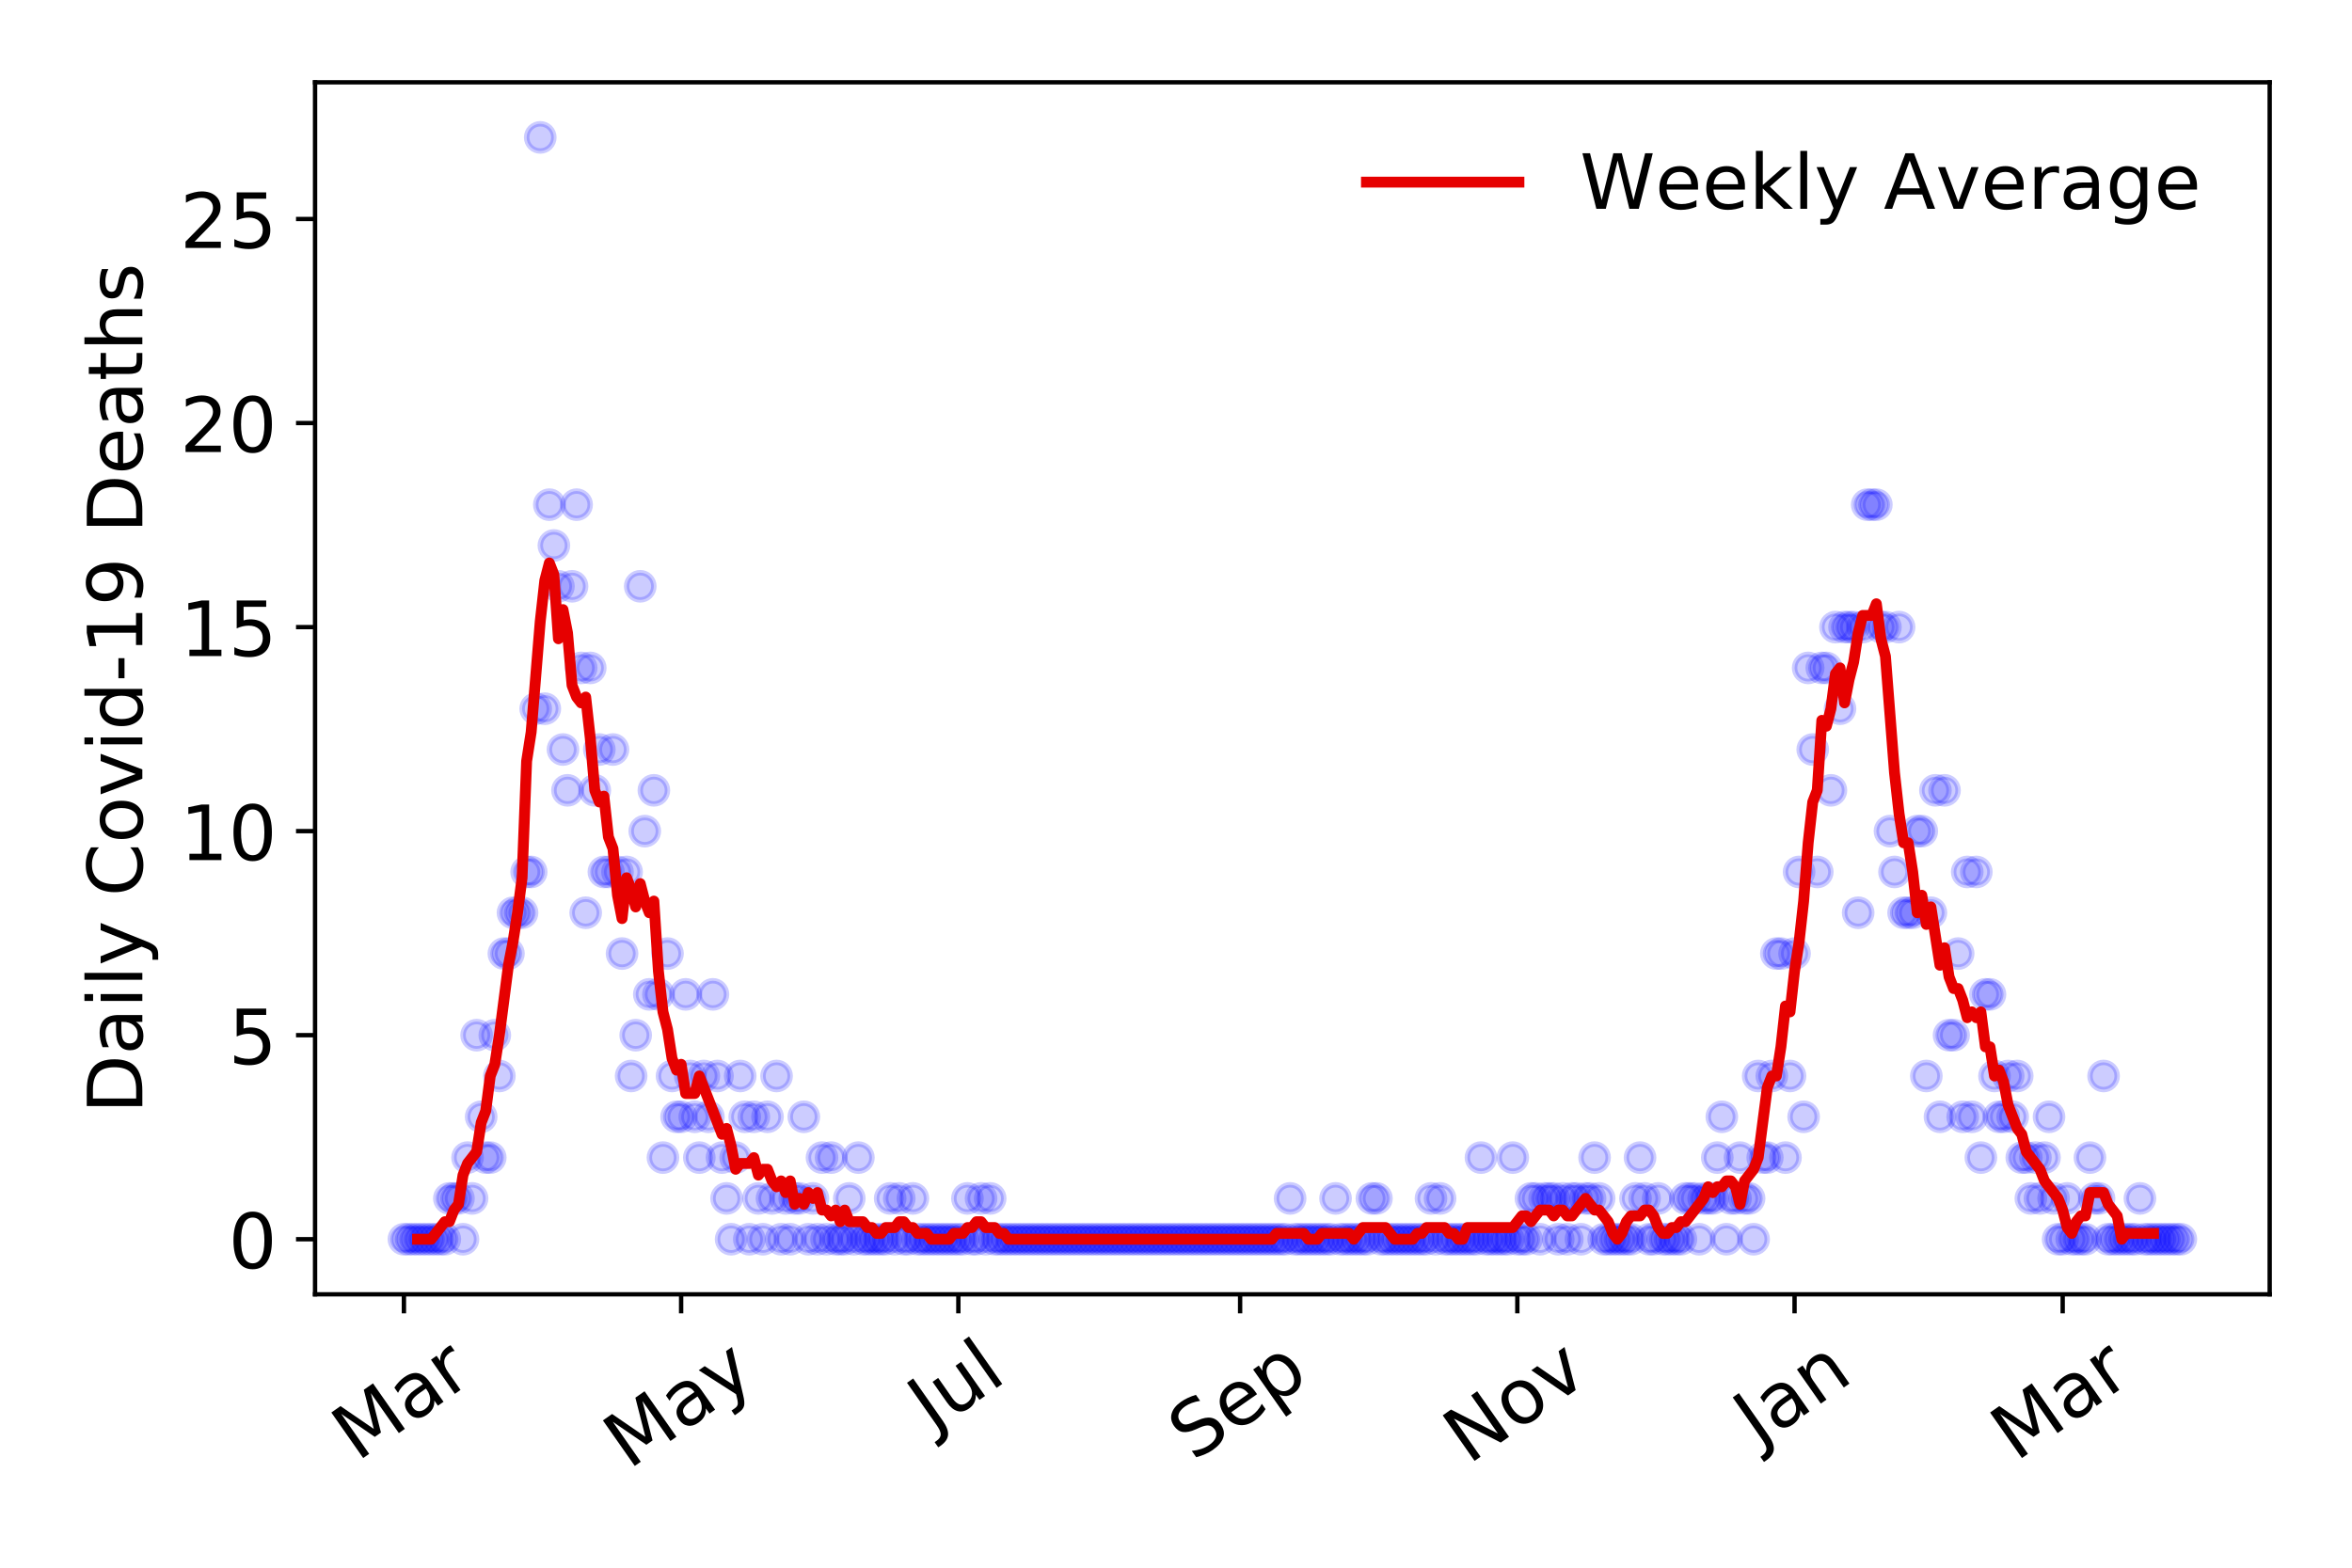 <?xml version="1.0" encoding="utf-8" standalone="no"?>
<!DOCTYPE svg PUBLIC "-//W3C//DTD SVG 1.1//EN"
  "http://www.w3.org/Graphics/SVG/1.1/DTD/svg11.dtd">
<!-- Created with matplotlib (https://matplotlib.org/) -->
<svg height="288pt" version="1.1" viewBox="0 0 432 288" width="432pt" xmlns="http://www.w3.org/2000/svg" xmlns:xlink="http://www.w3.org/1999/xlink">
 <defs>
  <style type="text/css">
*{stroke-linecap:butt;stroke-linejoin:round;}
  </style>
 </defs>
 <g id="figure_1">
  <g id="patch_1">
   <path d="M 0 288 
L 432 288 
L 432 0 
L 0 0 
z
" style="fill:#ffffff;"/>
  </g>
  <g id="axes_1">
   <g id="patch_2">
    <path d="M 57.87 237.778 
L 416.88 237.778 
L 416.88 15.12 
L 57.87 15.12 
z
" style="fill:#ffffff;"/>
   </g>
   <g id="matplotlib.axis_1">
    <g id="xtick_1">
     <g id="line2d_1">
      <defs>
       <path d="M 0 0 
L 0 3.5 
" id="me26c2c502b" style="stroke:#000000;stroke-width:0.8;"/>
      </defs>
      <g>
       <use style="stroke:#000000;stroke-width:0.8;" x="74.189" xlink:href="#me26c2c502b" y="237.778"/>
      </g>
     </g>
     <g id="text_1">
      <!-- Mar -->
      <defs>
       <path d="M 9.812 72.906 
L 24.516 72.906 
L 43.109 23.297 
L 61.812 72.906 
L 76.516 72.906 
L 76.516 0 
L 66.891 0 
L 66.891 64.016 
L 48.094 14.016 
L 38.188 14.016 
L 19.391 64.016 
L 19.391 0 
L 9.812 0 
z
" id="DejaVuSans-77"/>
       <path d="M 34.281 27.484 
Q 23.391 27.484 19.188 25 
Q 14.984 22.516 14.984 16.5 
Q 14.984 11.719 18.141 8.906 
Q 21.297 6.109 26.703 6.109 
Q 34.188 6.109 38.703 11.406 
Q 43.219 16.703 43.219 25.484 
L 43.219 27.484 
z
M 52.203 31.203 
L 52.203 0 
L 43.219 0 
L 43.219 8.297 
Q 40.141 3.328 35.547 0.953 
Q 30.953 -1.422 24.312 -1.422 
Q 15.922 -1.422 10.953 3.297 
Q 6 8.016 6 15.922 
Q 6 25.141 12.172 29.828 
Q 18.359 34.516 30.609 34.516 
L 43.219 34.516 
L 43.219 35.406 
Q 43.219 41.609 39.141 45 
Q 35.062 48.391 27.688 48.391 
Q 23 48.391 18.547 47.266 
Q 14.109 46.141 10.016 43.891 
L 10.016 52.203 
Q 14.938 54.109 19.578 55.047 
Q 24.219 56 28.609 56 
Q 40.484 56 46.344 49.844 
Q 52.203 43.703 52.203 31.203 
z
" id="DejaVuSans-97"/>
       <path d="M 41.109 46.297 
Q 39.594 47.172 37.812 47.578 
Q 36.031 48 33.891 48 
Q 26.266 48 22.188 43.047 
Q 18.109 38.094 18.109 28.812 
L 18.109 0 
L 9.078 0 
L 9.078 54.688 
L 18.109 54.688 
L 18.109 46.188 
Q 20.953 51.172 25.484 53.578 
Q 30.031 56 36.531 56 
Q 37.453 56 38.578 55.875 
Q 39.703 55.766 41.062 55.516 
z
" id="DejaVuSans-114"/>
      </defs>
      <g transform="translate(65.586 268.643)rotate(-35)scale(0.14 -0.14)">
       <use xlink:href="#DejaVuSans-77"/>
       <use x="86.279" xlink:href="#DejaVuSans-97"/>
       <use x="147.559" xlink:href="#DejaVuSans-114"/>
      </g>
     </g>
    </g>
    <g id="xtick_2">
     <g id="line2d_2">
      <g>
       <use style="stroke:#000000;stroke-width:0.8;" x="125.106" xlink:href="#me26c2c502b" y="237.778"/>
      </g>
     </g>
     <g id="text_2">
      <!-- May -->
      <defs>
       <path d="M 32.172 -5.078 
Q 28.375 -14.844 24.75 -17.812 
Q 21.141 -20.797 15.094 -20.797 
L 7.906 -20.797 
L 7.906 -13.281 
L 13.188 -13.281 
Q 16.891 -13.281 18.938 -11.516 
Q 21 -9.766 23.484 -3.219 
L 25.094 0.875 
L 2.984 54.688 
L 12.5 54.688 
L 29.594 11.922 
L 46.688 54.688 
L 56.203 54.688 
z
" id="DejaVuSans-121"/>
      </defs>
      <g transform="translate(115.467 270.094)rotate(-35)scale(0.14 -0.14)">
       <use xlink:href="#DejaVuSans-77"/>
       <use x="86.279" xlink:href="#DejaVuSans-97"/>
       <use x="147.559" xlink:href="#DejaVuSans-121"/>
      </g>
     </g>
    </g>
    <g id="xtick_3">
     <g id="line2d_3">
      <g>
       <use style="stroke:#000000;stroke-width:0.8;" x="176.024" xlink:href="#me26c2c502b" y="237.778"/>
      </g>
     </g>
     <g id="text_3">
      <!-- Jul -->
      <defs>
       <path d="M 9.812 72.906 
L 19.672 72.906 
L 19.672 5.078 
Q 19.672 -8.109 14.672 -14.062 
Q 9.672 -20.016 -1.422 -20.016 
L -5.172 -20.016 
L -5.172 -11.719 
L -2.094 -11.719 
Q 4.438 -11.719 7.125 -8.047 
Q 9.812 -4.391 9.812 5.078 
z
" id="DejaVuSans-74"/>
       <path d="M 8.5 21.578 
L 8.5 54.688 
L 17.484 54.688 
L 17.484 21.922 
Q 17.484 14.156 20.5 10.266 
Q 23.531 6.391 29.594 6.391 
Q 36.859 6.391 41.078 11.031 
Q 45.312 15.672 45.312 23.688 
L 45.312 54.688 
L 54.297 54.688 
L 54.297 0 
L 45.312 0 
L 45.312 8.406 
Q 42.047 3.422 37.719 1 
Q 33.406 -1.422 27.688 -1.422 
Q 18.266 -1.422 13.375 4.438 
Q 8.5 10.297 8.5 21.578 
z
M 31.109 56 
z
" id="DejaVuSans-117"/>
       <path d="M 9.422 75.984 
L 18.406 75.984 
L 18.406 0 
L 9.422 0 
z
" id="DejaVuSans-108"/>
      </defs>
      <g transform="translate(171.321 263.181)rotate(-35)scale(0.14 -0.14)">
       <use xlink:href="#DejaVuSans-74"/>
       <use x="29.492" xlink:href="#DejaVuSans-117"/>
       <use x="92.871" xlink:href="#DejaVuSans-108"/>
      </g>
     </g>
    </g>
    <g id="xtick_4">
     <g id="line2d_4">
      <g>
       <use style="stroke:#000000;stroke-width:0.8;" x="227.776" xlink:href="#me26c2c502b" y="237.778"/>
      </g>
     </g>
     <g id="text_4">
      <!-- Sep -->
      <defs>
       <path d="M 53.516 70.516 
L 53.516 60.891 
Q 47.906 63.578 42.922 64.891 
Q 37.938 66.219 33.297 66.219 
Q 25.25 66.219 20.875 63.094 
Q 16.5 59.969 16.5 54.203 
Q 16.5 49.359 19.406 46.891 
Q 22.312 44.438 30.422 42.922 
L 36.375 41.703 
Q 47.406 39.594 52.656 34.297 
Q 57.906 29 57.906 20.125 
Q 57.906 9.516 50.797 4.047 
Q 43.703 -1.422 29.984 -1.422 
Q 24.812 -1.422 18.969 -0.25 
Q 13.141 0.922 6.891 3.219 
L 6.891 13.375 
Q 12.891 10.016 18.656 8.297 
Q 24.422 6.594 29.984 6.594 
Q 38.422 6.594 43.016 9.906 
Q 47.609 13.234 47.609 19.391 
Q 47.609 24.75 44.312 27.781 
Q 41.016 30.812 33.5 32.328 
L 27.484 33.5 
Q 16.453 35.688 11.516 40.375 
Q 6.594 45.062 6.594 53.422 
Q 6.594 63.094 13.406 68.656 
Q 20.219 74.219 32.172 74.219 
Q 37.312 74.219 42.625 73.281 
Q 47.953 72.359 53.516 70.516 
z
" id="DejaVuSans-83"/>
       <path d="M 56.203 29.594 
L 56.203 25.203 
L 14.891 25.203 
Q 15.484 15.922 20.484 11.062 
Q 25.484 6.203 34.422 6.203 
Q 39.594 6.203 44.453 7.469 
Q 49.312 8.734 54.109 11.281 
L 54.109 2.781 
Q 49.266 0.734 44.188 -0.344 
Q 39.109 -1.422 33.891 -1.422 
Q 20.797 -1.422 13.156 6.188 
Q 5.516 13.812 5.516 26.812 
Q 5.516 40.234 12.766 48.109 
Q 20.016 56 32.328 56 
Q 43.359 56 49.781 48.891 
Q 56.203 41.797 56.203 29.594 
z
M 47.219 32.234 
Q 47.125 39.594 43.094 43.984 
Q 39.062 48.391 32.422 48.391 
Q 24.906 48.391 20.391 44.141 
Q 15.875 39.891 15.188 32.172 
z
" id="DejaVuSans-101"/>
       <path d="M 18.109 8.203 
L 18.109 -20.797 
L 9.078 -20.797 
L 9.078 54.688 
L 18.109 54.688 
L 18.109 46.391 
Q 20.953 51.266 25.266 53.625 
Q 29.594 56 35.594 56 
Q 45.562 56 51.781 48.094 
Q 58.016 40.188 58.016 27.297 
Q 58.016 14.406 51.781 6.484 
Q 45.562 -1.422 35.594 -1.422 
Q 29.594 -1.422 25.266 0.953 
Q 20.953 3.328 18.109 8.203 
z
M 48.688 27.297 
Q 48.688 37.203 44.609 42.844 
Q 40.531 48.484 33.406 48.484 
Q 26.266 48.484 22.188 42.844 
Q 18.109 37.203 18.109 27.297 
Q 18.109 17.391 22.188 11.75 
Q 26.266 6.109 33.406 6.109 
Q 40.531 6.109 44.609 11.75 
Q 48.688 17.391 48.688 27.297 
z
" id="DejaVuSans-112"/>
      </defs>
      <g transform="translate(219.183 268.629)rotate(-35)scale(0.14 -0.14)">
       <use xlink:href="#DejaVuSans-83"/>
       <use x="63.477" xlink:href="#DejaVuSans-101"/>
       <use x="125" xlink:href="#DejaVuSans-112"/>
      </g>
     </g>
    </g>
    <g id="xtick_5">
     <g id="line2d_5">
      <g>
       <use style="stroke:#000000;stroke-width:0.8;" x="278.693" xlink:href="#me26c2c502b" y="237.778"/>
      </g>
     </g>
     <g id="text_5">
      <!-- Nov -->
      <defs>
       <path d="M 9.812 72.906 
L 23.094 72.906 
L 55.422 11.922 
L 55.422 72.906 
L 64.984 72.906 
L 64.984 0 
L 51.703 0 
L 19.391 60.984 
L 19.391 0 
L 9.812 0 
z
" id="DejaVuSans-78"/>
       <path d="M 30.609 48.391 
Q 23.391 48.391 19.188 42.75 
Q 14.984 37.109 14.984 27.297 
Q 14.984 17.484 19.156 11.844 
Q 23.344 6.203 30.609 6.203 
Q 37.797 6.203 41.984 11.859 
Q 46.188 17.531 46.188 27.297 
Q 46.188 37.016 41.984 42.703 
Q 37.797 48.391 30.609 48.391 
z
M 30.609 56 
Q 42.328 56 49.016 48.375 
Q 55.719 40.766 55.719 27.297 
Q 55.719 13.875 49.016 6.219 
Q 42.328 -1.422 30.609 -1.422 
Q 18.844 -1.422 12.172 6.219 
Q 5.516 13.875 5.516 27.297 
Q 5.516 40.766 12.172 48.375 
Q 18.844 56 30.609 56 
z
" id="DejaVuSans-111"/>
       <path d="M 2.984 54.688 
L 12.5 54.688 
L 29.594 8.797 
L 46.688 54.688 
L 56.203 54.688 
L 35.688 0 
L 23.484 0 
z
" id="DejaVuSans-118"/>
      </defs>
      <g transform="translate(269.717 269.166)rotate(-35)scale(0.14 -0.14)">
       <use xlink:href="#DejaVuSans-78"/>
       <use x="74.805" xlink:href="#DejaVuSans-111"/>
       <use x="135.986" xlink:href="#DejaVuSans-118"/>
      </g>
     </g>
    </g>
    <g id="xtick_6">
     <g id="line2d_6">
      <g>
       <use style="stroke:#000000;stroke-width:0.8;" x="329.611" xlink:href="#me26c2c502b" y="237.778"/>
      </g>
     </g>
     <g id="text_6">
      <!-- Jan -->
      <defs>
       <path d="M 54.891 33.016 
L 54.891 0 
L 45.906 0 
L 45.906 32.719 
Q 45.906 40.484 42.875 44.328 
Q 39.844 48.188 33.797 48.188 
Q 26.516 48.188 22.312 43.547 
Q 18.109 38.922 18.109 30.906 
L 18.109 0 
L 9.078 0 
L 9.078 54.688 
L 18.109 54.688 
L 18.109 46.188 
Q 21.344 51.125 25.703 53.562 
Q 30.078 56 35.797 56 
Q 45.219 56 50.047 50.172 
Q 54.891 44.344 54.891 33.016 
z
" id="DejaVuSans-110"/>
      </defs>
      <g transform="translate(322.987 265.871)rotate(-35)scale(0.14 -0.14)">
       <use xlink:href="#DejaVuSans-74"/>
       <use x="29.492" xlink:href="#DejaVuSans-97"/>
       <use x="90.771" xlink:href="#DejaVuSans-110"/>
      </g>
     </g>
    </g>
    <g id="xtick_7">
     <g id="line2d_7">
      <g>
       <use style="stroke:#000000;stroke-width:0.8;" x="378.859" xlink:href="#me26c2c502b" y="237.778"/>
      </g>
     </g>
     <g id="text_7">
      <!-- Mar -->
      <g transform="translate(370.256 268.643)rotate(-35)scale(0.14 -0.14)">
       <use xlink:href="#DejaVuSans-77"/>
       <use x="86.279" xlink:href="#DejaVuSans-97"/>
       <use x="147.559" xlink:href="#DejaVuSans-114"/>
      </g>
     </g>
    </g>
   </g>
   <g id="matplotlib.axis_2">
    <g id="ytick_1">
     <g id="line2d_8">
      <defs>
       <path d="M 0 0 
L -3.5 0 
" id="m7b4a3bf519" style="stroke:#000000;stroke-width:0.8;"/>
      </defs>
      <g>
       <use style="stroke:#000000;stroke-width:0.8;" x="57.87" xlink:href="#m7b4a3bf519" y="227.657"/>
      </g>
     </g>
     <g id="text_8">
      <!-- 0 -->
      <defs>
       <path d="M 31.781 66.406 
Q 24.172 66.406 20.328 58.906 
Q 16.5 51.422 16.5 36.375 
Q 16.5 21.391 20.328 13.891 
Q 24.172 6.391 31.781 6.391 
Q 39.453 6.391 43.281 13.891 
Q 47.125 21.391 47.125 36.375 
Q 47.125 51.422 43.281 58.906 
Q 39.453 66.406 31.781 66.406 
z
M 31.781 74.219 
Q 44.047 74.219 50.516 64.516 
Q 56.984 54.828 56.984 36.375 
Q 56.984 17.969 50.516 8.266 
Q 44.047 -1.422 31.781 -1.422 
Q 19.531 -1.422 13.062 8.266 
Q 6.594 17.969 6.594 36.375 
Q 6.594 54.828 13.062 64.516 
Q 19.531 74.219 31.781 74.219 
z
" id="DejaVuSans-48"/>
      </defs>
      <g transform="translate(41.962 232.976)scale(0.14 -0.14)">
       <use xlink:href="#DejaVuSans-48"/>
      </g>
     </g>
    </g>
    <g id="ytick_2">
     <g id="line2d_9">
      <g>
       <use style="stroke:#000000;stroke-width:0.8;" x="57.87" xlink:href="#m7b4a3bf519" y="190.173"/>
      </g>
     </g>
     <g id="text_9">
      <!-- 5 -->
      <defs>
       <path d="M 10.797 72.906 
L 49.516 72.906 
L 49.516 64.594 
L 19.828 64.594 
L 19.828 46.734 
Q 21.969 47.469 24.109 47.828 
Q 26.266 48.188 28.422 48.188 
Q 40.625 48.188 47.75 41.5 
Q 54.891 34.812 54.891 23.391 
Q 54.891 11.625 47.562 5.094 
Q 40.234 -1.422 26.906 -1.422 
Q 22.312 -1.422 17.547 -0.641 
Q 12.797 0.141 7.719 1.703 
L 7.719 11.625 
Q 12.109 9.234 16.797 8.062 
Q 21.484 6.891 26.703 6.891 
Q 35.156 6.891 40.078 11.328 
Q 45.016 15.766 45.016 23.391 
Q 45.016 31 40.078 35.438 
Q 35.156 39.891 26.703 39.891 
Q 22.75 39.891 18.812 39.016 
Q 14.891 38.141 10.797 36.281 
z
" id="DejaVuSans-53"/>
      </defs>
      <g transform="translate(41.962 195.492)scale(0.14 -0.14)">
       <use xlink:href="#DejaVuSans-53"/>
      </g>
     </g>
    </g>
    <g id="ytick_3">
     <g id="line2d_10">
      <g>
       <use style="stroke:#000000;stroke-width:0.8;" x="57.87" xlink:href="#m7b4a3bf519" y="152.688"/>
      </g>
     </g>
     <g id="text_10">
      <!-- 10 -->
      <defs>
       <path d="M 12.406 8.297 
L 28.516 8.297 
L 28.516 63.922 
L 10.984 60.406 
L 10.984 69.391 
L 28.422 72.906 
L 38.281 72.906 
L 38.281 8.297 
L 54.391 8.297 
L 54.391 0 
L 12.406 0 
z
" id="DejaVuSans-49"/>
      </defs>
      <g transform="translate(33.055 158.007)scale(0.14 -0.14)">
       <use xlink:href="#DejaVuSans-49"/>
       <use x="63.623" xlink:href="#DejaVuSans-48"/>
      </g>
     </g>
    </g>
    <g id="ytick_4">
     <g id="line2d_11">
      <g>
       <use style="stroke:#000000;stroke-width:0.8;" x="57.87" xlink:href="#m7b4a3bf519" y="115.204"/>
      </g>
     </g>
     <g id="text_11">
      <!-- 15 -->
      <g transform="translate(33.055 120.523)scale(0.14 -0.14)">
       <use xlink:href="#DejaVuSans-49"/>
       <use x="63.623" xlink:href="#DejaVuSans-53"/>
      </g>
     </g>
    </g>
    <g id="ytick_5">
     <g id="line2d_12">
      <g>
       <use style="stroke:#000000;stroke-width:0.8;" x="57.87" xlink:href="#m7b4a3bf519" y="77.719"/>
      </g>
     </g>
     <g id="text_12">
      <!-- 20 -->
      <defs>
       <path d="M 19.188 8.297 
L 53.609 8.297 
L 53.609 0 
L 7.328 0 
L 7.328 8.297 
Q 12.938 14.109 22.625 23.891 
Q 32.328 33.688 34.812 36.531 
Q 39.547 41.844 41.422 45.531 
Q 43.312 49.219 43.312 52.781 
Q 43.312 58.594 39.234 62.25 
Q 35.156 65.922 28.609 65.922 
Q 23.969 65.922 18.812 64.312 
Q 13.672 62.703 7.812 59.422 
L 7.812 69.391 
Q 13.766 71.781 18.938 73 
Q 24.125 74.219 28.422 74.219 
Q 39.75 74.219 46.484 68.547 
Q 53.219 62.891 53.219 53.422 
Q 53.219 48.922 51.531 44.891 
Q 49.859 40.875 45.406 35.406 
Q 44.188 33.984 37.641 27.219 
Q 31.109 20.453 19.188 8.297 
z
" id="DejaVuSans-50"/>
      </defs>
      <g transform="translate(33.055 83.038)scale(0.14 -0.14)">
       <use xlink:href="#DejaVuSans-50"/>
       <use x="63.623" xlink:href="#DejaVuSans-48"/>
      </g>
     </g>
    </g>
    <g id="ytick_6">
     <g id="line2d_13">
      <g>
       <use style="stroke:#000000;stroke-width:0.8;" x="57.87" xlink:href="#m7b4a3bf519" y="40.235"/>
      </g>
     </g>
     <g id="text_13">
      <!-- 25 -->
      <g transform="translate(33.055 45.554)scale(0.14 -0.14)">
       <use xlink:href="#DejaVuSans-50"/>
       <use x="63.623" xlink:href="#DejaVuSans-53"/>
      </g>
     </g>
    </g>
    <g id="text_14">
     <!-- Daily Covid-19 Deaths -->
     <defs>
      <path d="M 19.672 64.797 
L 19.672 8.109 
L 31.594 8.109 
Q 46.688 8.109 53.688 14.938 
Q 60.688 21.781 60.688 36.531 
Q 60.688 51.172 53.688 57.984 
Q 46.688 64.797 31.594 64.797 
z
M 9.812 72.906 
L 30.078 72.906 
Q 51.266 72.906 61.172 64.094 
Q 71.094 55.281 71.094 36.531 
Q 71.094 17.672 61.125 8.828 
Q 51.172 0 30.078 0 
L 9.812 0 
z
" id="DejaVuSans-68"/>
      <path d="M 9.422 54.688 
L 18.406 54.688 
L 18.406 0 
L 9.422 0 
z
M 9.422 75.984 
L 18.406 75.984 
L 18.406 64.594 
L 9.422 64.594 
z
" id="DejaVuSans-105"/>
      <path id="DejaVuSans-32"/>
      <path d="M 64.406 67.281 
L 64.406 56.891 
Q 59.422 61.531 53.781 63.812 
Q 48.141 66.109 41.797 66.109 
Q 29.297 66.109 22.656 58.469 
Q 16.016 50.828 16.016 36.375 
Q 16.016 21.969 22.656 14.328 
Q 29.297 6.688 41.797 6.688 
Q 48.141 6.688 53.781 8.984 
Q 59.422 11.281 64.406 15.922 
L 64.406 5.609 
Q 59.234 2.094 53.438 0.328 
Q 47.656 -1.422 41.219 -1.422 
Q 24.656 -1.422 15.125 8.703 
Q 5.609 18.844 5.609 36.375 
Q 5.609 53.953 15.125 64.078 
Q 24.656 74.219 41.219 74.219 
Q 47.75 74.219 53.531 72.484 
Q 59.328 70.75 64.406 67.281 
z
" id="DejaVuSans-67"/>
      <path d="M 45.406 46.391 
L 45.406 75.984 
L 54.391 75.984 
L 54.391 0 
L 45.406 0 
L 45.406 8.203 
Q 42.578 3.328 38.25 0.953 
Q 33.938 -1.422 27.875 -1.422 
Q 17.969 -1.422 11.734 6.484 
Q 5.516 14.406 5.516 27.297 
Q 5.516 40.188 11.734 48.094 
Q 17.969 56 27.875 56 
Q 33.938 56 38.25 53.625 
Q 42.578 51.266 45.406 46.391 
z
M 14.797 27.297 
Q 14.797 17.391 18.875 11.75 
Q 22.953 6.109 30.078 6.109 
Q 37.203 6.109 41.297 11.75 
Q 45.406 17.391 45.406 27.297 
Q 45.406 37.203 41.297 42.844 
Q 37.203 48.484 30.078 48.484 
Q 22.953 48.484 18.875 42.844 
Q 14.797 37.203 14.797 27.297 
z
" id="DejaVuSans-100"/>
      <path d="M 4.891 31.391 
L 31.203 31.391 
L 31.203 23.391 
L 4.891 23.391 
z
" id="DejaVuSans-45"/>
      <path d="M 10.984 1.516 
L 10.984 10.5 
Q 14.703 8.734 18.5 7.812 
Q 22.312 6.891 25.984 6.891 
Q 35.75 6.891 40.891 13.453 
Q 46.047 20.016 46.781 33.406 
Q 43.953 29.203 39.594 26.953 
Q 35.25 24.703 29.984 24.703 
Q 19.047 24.703 12.672 31.312 
Q 6.297 37.938 6.297 49.422 
Q 6.297 60.641 12.938 67.422 
Q 19.578 74.219 30.609 74.219 
Q 43.266 74.219 49.922 64.516 
Q 56.594 54.828 56.594 36.375 
Q 56.594 19.141 48.406 8.859 
Q 40.234 -1.422 26.422 -1.422 
Q 22.703 -1.422 18.891 -0.688 
Q 15.094 0.047 10.984 1.516 
z
M 30.609 32.422 
Q 37.25 32.422 41.125 36.953 
Q 45.016 41.5 45.016 49.422 
Q 45.016 57.281 41.125 61.844 
Q 37.25 66.406 30.609 66.406 
Q 23.969 66.406 20.094 61.844 
Q 16.219 57.281 16.219 49.422 
Q 16.219 41.5 20.094 36.953 
Q 23.969 32.422 30.609 32.422 
z
" id="DejaVuSans-57"/>
      <path d="M 18.312 70.219 
L 18.312 54.688 
L 36.812 54.688 
L 36.812 47.703 
L 18.312 47.703 
L 18.312 18.016 
Q 18.312 11.328 20.141 9.422 
Q 21.969 7.516 27.594 7.516 
L 36.812 7.516 
L 36.812 0 
L 27.594 0 
Q 17.188 0 13.234 3.875 
Q 9.281 7.766 9.281 18.016 
L 9.281 47.703 
L 2.688 47.703 
L 2.688 54.688 
L 9.281 54.688 
L 9.281 70.219 
z
" id="DejaVuSans-116"/>
      <path d="M 54.891 33.016 
L 54.891 0 
L 45.906 0 
L 45.906 32.719 
Q 45.906 40.484 42.875 44.328 
Q 39.844 48.188 33.797 48.188 
Q 26.516 48.188 22.312 43.547 
Q 18.109 38.922 18.109 30.906 
L 18.109 0 
L 9.078 0 
L 9.078 75.984 
L 18.109 75.984 
L 18.109 46.188 
Q 21.344 51.125 25.703 53.562 
Q 30.078 56 35.797 56 
Q 45.219 56 50.047 50.172 
Q 54.891 44.344 54.891 33.016 
z
" id="DejaVuSans-104"/>
      <path d="M 44.281 53.078 
L 44.281 44.578 
Q 40.484 46.531 36.375 47.5 
Q 32.281 48.484 27.875 48.484 
Q 21.188 48.484 17.844 46.438 
Q 14.5 44.391 14.5 40.281 
Q 14.5 37.156 16.891 35.375 
Q 19.281 33.594 26.516 31.984 
L 29.594 31.297 
Q 39.156 29.25 43.188 25.516 
Q 47.219 21.781 47.219 15.094 
Q 47.219 7.469 41.188 3.016 
Q 35.156 -1.422 24.609 -1.422 
Q 20.219 -1.422 15.453 -0.562 
Q 10.688 0.297 5.422 2 
L 5.422 11.281 
Q 10.406 8.688 15.234 7.391 
Q 20.062 6.109 24.812 6.109 
Q 31.156 6.109 34.562 8.281 
Q 37.984 10.453 37.984 14.406 
Q 37.984 18.062 35.516 20.016 
Q 33.062 21.969 24.703 23.781 
L 21.578 24.516 
Q 13.234 26.266 9.516 29.906 
Q 5.812 33.547 5.812 39.891 
Q 5.812 47.609 11.281 51.797 
Q 16.75 56 26.812 56 
Q 31.781 56 36.172 55.266 
Q 40.578 54.547 44.281 53.078 
z
" id="DejaVuSans-115"/>
     </defs>
     <g transform="translate(26.143 204.56)rotate(-90)scale(0.14 -0.14)">
      <use xlink:href="#DejaVuSans-68"/>
      <use x="77.002" xlink:href="#DejaVuSans-97"/>
      <use x="138.281" xlink:href="#DejaVuSans-105"/>
      <use x="166.064" xlink:href="#DejaVuSans-108"/>
      <use x="193.848" xlink:href="#DejaVuSans-121"/>
      <use x="253.027" xlink:href="#DejaVuSans-32"/>
      <use x="284.814" xlink:href="#DejaVuSans-67"/>
      <use x="354.639" xlink:href="#DejaVuSans-111"/>
      <use x="415.82" xlink:href="#DejaVuSans-118"/>
      <use x="475" xlink:href="#DejaVuSans-105"/>
      <use x="502.783" xlink:href="#DejaVuSans-100"/>
      <use x="566.26" xlink:href="#DejaVuSans-45"/>
      <use x="602.344" xlink:href="#DejaVuSans-49"/>
      <use x="665.967" xlink:href="#DejaVuSans-57"/>
      <use x="729.59" xlink:href="#DejaVuSans-32"/>
      <use x="761.377" xlink:href="#DejaVuSans-68"/>
      <use x="838.379" xlink:href="#DejaVuSans-101"/>
      <use x="899.902" xlink:href="#DejaVuSans-97"/>
      <use x="961.182" xlink:href="#DejaVuSans-116"/>
      <use x="1000.391" xlink:href="#DejaVuSans-104"/>
      <use x="1063.77" xlink:href="#DejaVuSans-115"/>
     </g>
    </g>
   </g>
   <g id="line2d_14">
    <defs>
     <path d="M 0 2.5 
C 0.663 2.5 1.299 2.237 1.768 1.768 
C 2.237 1.299 2.5 0.663 2.5 0 
C 2.5 -0.663 2.237 -1.299 1.768 -1.768 
C 1.299 -2.237 0.663 -2.5 0 -2.5 
C -0.663 -2.5 -1.299 -2.237 -1.768 -1.768 
C -2.237 -1.299 -2.5 -0.663 -2.5 0 
C -2.5 0.663 -2.237 1.299 -1.768 1.768 
C -1.299 2.237 -0.663 2.5 0 2.5 
z
" id="mb7d787c7ff" style="stroke:#0000ff;stroke-opacity:0.2;"/>
    </defs>
    <g clip-path="url(#p6fdf9083ea)">
     <use style="fill:#0000ff;fill-opacity:0.2;stroke:#0000ff;stroke-opacity:0.2;" x="74.189" xlink:href="#mb7d787c7ff" y="227.657"/>
     <use style="fill:#0000ff;fill-opacity:0.2;stroke:#0000ff;stroke-opacity:0.2;" x="75.023" xlink:href="#mb7d787c7ff" y="227.657"/>
     <use style="fill:#0000ff;fill-opacity:0.2;stroke:#0000ff;stroke-opacity:0.2;" x="75.858" xlink:href="#mb7d787c7ff" y="227.657"/>
     <use style="fill:#0000ff;fill-opacity:0.2;stroke:#0000ff;stroke-opacity:0.2;" x="76.693" xlink:href="#mb7d787c7ff" y="227.657"/>
     <use style="fill:#0000ff;fill-opacity:0.2;stroke:#0000ff;stroke-opacity:0.2;" x="77.527" xlink:href="#mb7d787c7ff" y="227.657"/>
     <use style="fill:#0000ff;fill-opacity:0.2;stroke:#0000ff;stroke-opacity:0.2;" x="78.362" xlink:href="#mb7d787c7ff" y="227.657"/>
     <use style="fill:#0000ff;fill-opacity:0.2;stroke:#0000ff;stroke-opacity:0.2;" x="79.197" xlink:href="#mb7d787c7ff" y="227.657"/>
     <use style="fill:#0000ff;fill-opacity:0.2;stroke:#0000ff;stroke-opacity:0.2;" x="80.032" xlink:href="#mb7d787c7ff" y="227.657"/>
     <use style="fill:#0000ff;fill-opacity:0.2;stroke:#0000ff;stroke-opacity:0.2;" x="80.866" xlink:href="#mb7d787c7ff" y="227.657"/>
     <use style="fill:#0000ff;fill-opacity:0.2;stroke:#0000ff;stroke-opacity:0.2;" x="81.701" xlink:href="#mb7d787c7ff" y="227.657"/>
     <use style="fill:#0000ff;fill-opacity:0.2;stroke:#0000ff;stroke-opacity:0.2;" x="82.536" xlink:href="#mb7d787c7ff" y="220.16"/>
     <use style="fill:#0000ff;fill-opacity:0.2;stroke:#0000ff;stroke-opacity:0.2;" x="83.37" xlink:href="#mb7d787c7ff" y="220.16"/>
     <use style="fill:#0000ff;fill-opacity:0.2;stroke:#0000ff;stroke-opacity:0.2;" x="84.205" xlink:href="#mb7d787c7ff" y="220.16"/>
     <use style="fill:#0000ff;fill-opacity:0.2;stroke:#0000ff;stroke-opacity:0.2;" x="85.04" xlink:href="#mb7d787c7ff" y="227.657"/>
     <use style="fill:#0000ff;fill-opacity:0.2;stroke:#0000ff;stroke-opacity:0.2;" x="85.875" xlink:href="#mb7d787c7ff" y="212.664"/>
     <use style="fill:#0000ff;fill-opacity:0.2;stroke:#0000ff;stroke-opacity:0.2;" x="86.709" xlink:href="#mb7d787c7ff" y="220.16"/>
     <use style="fill:#0000ff;fill-opacity:0.2;stroke:#0000ff;stroke-opacity:0.2;" x="87.544" xlink:href="#mb7d787c7ff" y="190.173"/>
     <use style="fill:#0000ff;fill-opacity:0.2;stroke:#0000ff;stroke-opacity:0.2;" x="88.379" xlink:href="#mb7d787c7ff" y="205.167"/>
     <use style="fill:#0000ff;fill-opacity:0.2;stroke:#0000ff;stroke-opacity:0.2;" x="89.213" xlink:href="#mb7d787c7ff" y="212.664"/>
     <use style="fill:#0000ff;fill-opacity:0.2;stroke:#0000ff;stroke-opacity:0.2;" x="90.048" xlink:href="#mb7d787c7ff" y="212.664"/>
     <use style="fill:#0000ff;fill-opacity:0.2;stroke:#0000ff;stroke-opacity:0.2;" x="90.883" xlink:href="#mb7d787c7ff" y="190.173"/>
     <use style="fill:#0000ff;fill-opacity:0.2;stroke:#0000ff;stroke-opacity:0.2;" x="91.718" xlink:href="#mb7d787c7ff" y="197.67"/>
     <use style="fill:#0000ff;fill-opacity:0.2;stroke:#0000ff;stroke-opacity:0.2;" x="92.552" xlink:href="#mb7d787c7ff" y="175.179"/>
     <use style="fill:#0000ff;fill-opacity:0.2;stroke:#0000ff;stroke-opacity:0.2;" x="93.387" xlink:href="#mb7d787c7ff" y="175.179"/>
     <use style="fill:#0000ff;fill-opacity:0.2;stroke:#0000ff;stroke-opacity:0.2;" x="94.222" xlink:href="#mb7d787c7ff" y="167.682"/>
     <use style="fill:#0000ff;fill-opacity:0.2;stroke:#0000ff;stroke-opacity:0.2;" x="95.056" xlink:href="#mb7d787c7ff" y="167.682"/>
     <use style="fill:#0000ff;fill-opacity:0.2;stroke:#0000ff;stroke-opacity:0.2;" x="95.891" xlink:href="#mb7d787c7ff" y="167.682"/>
     <use style="fill:#0000ff;fill-opacity:0.2;stroke:#0000ff;stroke-opacity:0.2;" x="96.726" xlink:href="#mb7d787c7ff" y="160.185"/>
     <use style="fill:#0000ff;fill-opacity:0.2;stroke:#0000ff;stroke-opacity:0.2;" x="97.561" xlink:href="#mb7d787c7ff" y="160.185"/>
     <use style="fill:#0000ff;fill-opacity:0.2;stroke:#0000ff;stroke-opacity:0.2;" x="98.395" xlink:href="#mb7d787c7ff" y="130.198"/>
     <use style="fill:#0000ff;fill-opacity:0.2;stroke:#0000ff;stroke-opacity:0.2;" x="99.23" xlink:href="#mb7d787c7ff" y="25.241"/>
     <use style="fill:#0000ff;fill-opacity:0.2;stroke:#0000ff;stroke-opacity:0.2;" x="100.065" xlink:href="#mb7d787c7ff" y="130.198"/>
     <use style="fill:#0000ff;fill-opacity:0.2;stroke:#0000ff;stroke-opacity:0.2;" x="100.899" xlink:href="#mb7d787c7ff" y="92.713"/>
     <use style="fill:#0000ff;fill-opacity:0.2;stroke:#0000ff;stroke-opacity:0.2;" x="101.734" xlink:href="#mb7d787c7ff" y="100.21"/>
     <use style="fill:#0000ff;fill-opacity:0.2;stroke:#0000ff;stroke-opacity:0.2;" x="102.569" xlink:href="#mb7d787c7ff" y="107.707"/>
     <use style="fill:#0000ff;fill-opacity:0.2;stroke:#0000ff;stroke-opacity:0.2;" x="103.404" xlink:href="#mb7d787c7ff" y="137.694"/>
     <use style="fill:#0000ff;fill-opacity:0.2;stroke:#0000ff;stroke-opacity:0.2;" x="104.238" xlink:href="#mb7d787c7ff" y="145.191"/>
     <use style="fill:#0000ff;fill-opacity:0.2;stroke:#0000ff;stroke-opacity:0.2;" x="105.073" xlink:href="#mb7d787c7ff" y="107.707"/>
     <use style="fill:#0000ff;fill-opacity:0.2;stroke:#0000ff;stroke-opacity:0.2;" x="105.908" xlink:href="#mb7d787c7ff" y="92.713"/>
     <use style="fill:#0000ff;fill-opacity:0.2;stroke:#0000ff;stroke-opacity:0.2;" x="106.742" xlink:href="#mb7d787c7ff" y="122.701"/>
     <use style="fill:#0000ff;fill-opacity:0.2;stroke:#0000ff;stroke-opacity:0.2;" x="107.577" xlink:href="#mb7d787c7ff" y="167.682"/>
     <use style="fill:#0000ff;fill-opacity:0.2;stroke:#0000ff;stroke-opacity:0.2;" x="108.412" xlink:href="#mb7d787c7ff" y="122.701"/>
     <use style="fill:#0000ff;fill-opacity:0.2;stroke:#0000ff;stroke-opacity:0.2;" x="109.247" xlink:href="#mb7d787c7ff" y="145.191"/>
     <use style="fill:#0000ff;fill-opacity:0.2;stroke:#0000ff;stroke-opacity:0.2;" x="110.081" xlink:href="#mb7d787c7ff" y="137.694"/>
     <use style="fill:#0000ff;fill-opacity:0.2;stroke:#0000ff;stroke-opacity:0.2;" x="110.916" xlink:href="#mb7d787c7ff" y="160.185"/>
     <use style="fill:#0000ff;fill-opacity:0.2;stroke:#0000ff;stroke-opacity:0.2;" x="111.751" xlink:href="#mb7d787c7ff" y="160.185"/>
     <use style="fill:#0000ff;fill-opacity:0.2;stroke:#0000ff;stroke-opacity:0.2;" x="112.585" xlink:href="#mb7d787c7ff" y="137.694"/>
     <use style="fill:#0000ff;fill-opacity:0.2;stroke:#0000ff;stroke-opacity:0.2;" x="113.42" xlink:href="#mb7d787c7ff" y="160.185"/>
     <use style="fill:#0000ff;fill-opacity:0.2;stroke:#0000ff;stroke-opacity:0.2;" x="114.255" xlink:href="#mb7d787c7ff" y="175.179"/>
     <use style="fill:#0000ff;fill-opacity:0.2;stroke:#0000ff;stroke-opacity:0.2;" x="115.09" xlink:href="#mb7d787c7ff" y="160.185"/>
     <use style="fill:#0000ff;fill-opacity:0.2;stroke:#0000ff;stroke-opacity:0.2;" x="115.924" xlink:href="#mb7d787c7ff" y="197.67"/>
     <use style="fill:#0000ff;fill-opacity:0.2;stroke:#0000ff;stroke-opacity:0.2;" x="116.759" xlink:href="#mb7d787c7ff" y="190.173"/>
     <use style="fill:#0000ff;fill-opacity:0.2;stroke:#0000ff;stroke-opacity:0.2;" x="117.594" xlink:href="#mb7d787c7ff" y="107.707"/>
     <use style="fill:#0000ff;fill-opacity:0.2;stroke:#0000ff;stroke-opacity:0.2;" x="118.428" xlink:href="#mb7d787c7ff" y="152.688"/>
     <use style="fill:#0000ff;fill-opacity:0.2;stroke:#0000ff;stroke-opacity:0.2;" x="119.263" xlink:href="#mb7d787c7ff" y="182.676"/>
     <use style="fill:#0000ff;fill-opacity:0.2;stroke:#0000ff;stroke-opacity:0.2;" x="120.098" xlink:href="#mb7d787c7ff" y="145.191"/>
     <use style="fill:#0000ff;fill-opacity:0.2;stroke:#0000ff;stroke-opacity:0.2;" x="120.933" xlink:href="#mb7d787c7ff" y="182.676"/>
     <use style="fill:#0000ff;fill-opacity:0.2;stroke:#0000ff;stroke-opacity:0.2;" x="121.767" xlink:href="#mb7d787c7ff" y="212.664"/>
     <use style="fill:#0000ff;fill-opacity:0.2;stroke:#0000ff;stroke-opacity:0.2;" x="122.602" xlink:href="#mb7d787c7ff" y="175.179"/>
     <use style="fill:#0000ff;fill-opacity:0.2;stroke:#0000ff;stroke-opacity:0.2;" x="123.437" xlink:href="#mb7d787c7ff" y="197.67"/>
     <use style="fill:#0000ff;fill-opacity:0.2;stroke:#0000ff;stroke-opacity:0.2;" x="124.271" xlink:href="#mb7d787c7ff" y="205.167"/>
     <use style="fill:#0000ff;fill-opacity:0.2;stroke:#0000ff;stroke-opacity:0.2;" x="125.106" xlink:href="#mb7d787c7ff" y="205.167"/>
     <use style="fill:#0000ff;fill-opacity:0.2;stroke:#0000ff;stroke-opacity:0.2;" x="125.941" xlink:href="#mb7d787c7ff" y="182.676"/>
     <use style="fill:#0000ff;fill-opacity:0.2;stroke:#0000ff;stroke-opacity:0.2;" x="126.776" xlink:href="#mb7d787c7ff" y="197.67"/>
     <use style="fill:#0000ff;fill-opacity:0.2;stroke:#0000ff;stroke-opacity:0.2;" x="127.61" xlink:href="#mb7d787c7ff" y="205.167"/>
     <use style="fill:#0000ff;fill-opacity:0.2;stroke:#0000ff;stroke-opacity:0.2;" x="128.445" xlink:href="#mb7d787c7ff" y="212.664"/>
     <use style="fill:#0000ff;fill-opacity:0.2;stroke:#0000ff;stroke-opacity:0.2;" x="129.28" xlink:href="#mb7d787c7ff" y="197.67"/>
     <use style="fill:#0000ff;fill-opacity:0.2;stroke:#0000ff;stroke-opacity:0.2;" x="130.114" xlink:href="#mb7d787c7ff" y="205.167"/>
     <use style="fill:#0000ff;fill-opacity:0.2;stroke:#0000ff;stroke-opacity:0.2;" x="130.949" xlink:href="#mb7d787c7ff" y="182.676"/>
     <use style="fill:#0000ff;fill-opacity:0.2;stroke:#0000ff;stroke-opacity:0.2;" x="131.784" xlink:href="#mb7d787c7ff" y="197.67"/>
     <use style="fill:#0000ff;fill-opacity:0.2;stroke:#0000ff;stroke-opacity:0.2;" x="132.619" xlink:href="#mb7d787c7ff" y="212.664"/>
     <use style="fill:#0000ff;fill-opacity:0.2;stroke:#0000ff;stroke-opacity:0.2;" x="133.453" xlink:href="#mb7d787c7ff" y="220.16"/>
     <use style="fill:#0000ff;fill-opacity:0.2;stroke:#0000ff;stroke-opacity:0.2;" x="134.288" xlink:href="#mb7d787c7ff" y="227.657"/>
     <use style="fill:#0000ff;fill-opacity:0.2;stroke:#0000ff;stroke-opacity:0.2;" x="135.123" xlink:href="#mb7d787c7ff" y="212.664"/>
     <use style="fill:#0000ff;fill-opacity:0.2;stroke:#0000ff;stroke-opacity:0.2;" x="135.957" xlink:href="#mb7d787c7ff" y="197.67"/>
     <use style="fill:#0000ff;fill-opacity:0.2;stroke:#0000ff;stroke-opacity:0.2;" x="136.792" xlink:href="#mb7d787c7ff" y="205.167"/>
     <use style="fill:#0000ff;fill-opacity:0.2;stroke:#0000ff;stroke-opacity:0.2;" x="137.627" xlink:href="#mb7d787c7ff" y="227.657"/>
     <use style="fill:#0000ff;fill-opacity:0.2;stroke:#0000ff;stroke-opacity:0.2;" x="138.462" xlink:href="#mb7d787c7ff" y="205.167"/>
     <use style="fill:#0000ff;fill-opacity:0.2;stroke:#0000ff;stroke-opacity:0.2;" x="139.296" xlink:href="#mb7d787c7ff" y="220.16"/>
     <use style="fill:#0000ff;fill-opacity:0.2;stroke:#0000ff;stroke-opacity:0.2;" x="140.131" xlink:href="#mb7d787c7ff" y="227.657"/>
     <use style="fill:#0000ff;fill-opacity:0.2;stroke:#0000ff;stroke-opacity:0.2;" x="140.966" xlink:href="#mb7d787c7ff" y="205.167"/>
     <use style="fill:#0000ff;fill-opacity:0.2;stroke:#0000ff;stroke-opacity:0.2;" x="141.8" xlink:href="#mb7d787c7ff" y="220.16"/>
     <use style="fill:#0000ff;fill-opacity:0.2;stroke:#0000ff;stroke-opacity:0.2;" x="142.635" xlink:href="#mb7d787c7ff" y="197.67"/>
     <use style="fill:#0000ff;fill-opacity:0.2;stroke:#0000ff;stroke-opacity:0.2;" x="143.47" xlink:href="#mb7d787c7ff" y="227.657"/>
     <use style="fill:#0000ff;fill-opacity:0.2;stroke:#0000ff;stroke-opacity:0.2;" x="144.305" xlink:href="#mb7d787c7ff" y="220.16"/>
     <use style="fill:#0000ff;fill-opacity:0.2;stroke:#0000ff;stroke-opacity:0.2;" x="145.139" xlink:href="#mb7d787c7ff" y="227.657"/>
     <use style="fill:#0000ff;fill-opacity:0.2;stroke:#0000ff;stroke-opacity:0.2;" x="145.974" xlink:href="#mb7d787c7ff" y="220.16"/>
     <use style="fill:#0000ff;fill-opacity:0.2;stroke:#0000ff;stroke-opacity:0.2;" x="146.809" xlink:href="#mb7d787c7ff" y="220.16"/>
     <use style="fill:#0000ff;fill-opacity:0.2;stroke:#0000ff;stroke-opacity:0.2;" x="147.643" xlink:href="#mb7d787c7ff" y="205.167"/>
     <use style="fill:#0000ff;fill-opacity:0.2;stroke:#0000ff;stroke-opacity:0.2;" x="148.478" xlink:href="#mb7d787c7ff" y="227.657"/>
     <use style="fill:#0000ff;fill-opacity:0.2;stroke:#0000ff;stroke-opacity:0.2;" x="149.313" xlink:href="#mb7d787c7ff" y="220.16"/>
     <use style="fill:#0000ff;fill-opacity:0.2;stroke:#0000ff;stroke-opacity:0.2;" x="150.148" xlink:href="#mb7d787c7ff" y="227.657"/>
     <use style="fill:#0000ff;fill-opacity:0.2;stroke:#0000ff;stroke-opacity:0.2;" x="150.982" xlink:href="#mb7d787c7ff" y="212.664"/>
     <use style="fill:#0000ff;fill-opacity:0.2;stroke:#0000ff;stroke-opacity:0.2;" x="151.817" xlink:href="#mb7d787c7ff" y="227.657"/>
     <use style="fill:#0000ff;fill-opacity:0.2;stroke:#0000ff;stroke-opacity:0.2;" x="152.652" xlink:href="#mb7d787c7ff" y="212.664"/>
     <use style="fill:#0000ff;fill-opacity:0.2;stroke:#0000ff;stroke-opacity:0.2;" x="153.486" xlink:href="#mb7d787c7ff" y="227.657"/>
     <use style="fill:#0000ff;fill-opacity:0.2;stroke:#0000ff;stroke-opacity:0.2;" x="154.321" xlink:href="#mb7d787c7ff" y="227.657"/>
     <use style="fill:#0000ff;fill-opacity:0.2;stroke:#0000ff;stroke-opacity:0.2;" x="155.156" xlink:href="#mb7d787c7ff" y="227.657"/>
     <use style="fill:#0000ff;fill-opacity:0.2;stroke:#0000ff;stroke-opacity:0.2;" x="155.99" xlink:href="#mb7d787c7ff" y="220.16"/>
     <use style="fill:#0000ff;fill-opacity:0.2;stroke:#0000ff;stroke-opacity:0.2;" x="156.825" xlink:href="#mb7d787c7ff" y="227.657"/>
     <use style="fill:#0000ff;fill-opacity:0.2;stroke:#0000ff;stroke-opacity:0.2;" x="157.66" xlink:href="#mb7d787c7ff" y="212.664"/>
     <use style="fill:#0000ff;fill-opacity:0.2;stroke:#0000ff;stroke-opacity:0.2;" x="158.495" xlink:href="#mb7d787c7ff" y="227.657"/>
     <use style="fill:#0000ff;fill-opacity:0.2;stroke:#0000ff;stroke-opacity:0.2;" x="159.329" xlink:href="#mb7d787c7ff" y="227.657"/>
     <use style="fill:#0000ff;fill-opacity:0.2;stroke:#0000ff;stroke-opacity:0.2;" x="160.164" xlink:href="#mb7d787c7ff" y="227.657"/>
     <use style="fill:#0000ff;fill-opacity:0.2;stroke:#0000ff;stroke-opacity:0.2;" x="160.999" xlink:href="#mb7d787c7ff" y="227.657"/>
     <use style="fill:#0000ff;fill-opacity:0.2;stroke:#0000ff;stroke-opacity:0.2;" x="161.833" xlink:href="#mb7d787c7ff" y="227.657"/>
     <use style="fill:#0000ff;fill-opacity:0.2;stroke:#0000ff;stroke-opacity:0.2;" x="162.668" xlink:href="#mb7d787c7ff" y="227.657"/>
     <use style="fill:#0000ff;fill-opacity:0.2;stroke:#0000ff;stroke-opacity:0.2;" x="163.503" xlink:href="#mb7d787c7ff" y="220.16"/>
     <use style="fill:#0000ff;fill-opacity:0.2;stroke:#0000ff;stroke-opacity:0.2;" x="164.338" xlink:href="#mb7d787c7ff" y="227.657"/>
     <use style="fill:#0000ff;fill-opacity:0.2;stroke:#0000ff;stroke-opacity:0.2;" x="165.172" xlink:href="#mb7d787c7ff" y="220.16"/>
     <use style="fill:#0000ff;fill-opacity:0.2;stroke:#0000ff;stroke-opacity:0.2;" x="166.007" xlink:href="#mb7d787c7ff" y="227.657"/>
     <use style="fill:#0000ff;fill-opacity:0.2;stroke:#0000ff;stroke-opacity:0.2;" x="166.842" xlink:href="#mb7d787c7ff" y="227.657"/>
     <use style="fill:#0000ff;fill-opacity:0.2;stroke:#0000ff;stroke-opacity:0.2;" x="167.676" xlink:href="#mb7d787c7ff" y="220.16"/>
     <use style="fill:#0000ff;fill-opacity:0.2;stroke:#0000ff;stroke-opacity:0.2;" x="168.511" xlink:href="#mb7d787c7ff" y="227.657"/>
     <use style="fill:#0000ff;fill-opacity:0.2;stroke:#0000ff;stroke-opacity:0.2;" x="169.346" xlink:href="#mb7d787c7ff" y="227.657"/>
     <use style="fill:#0000ff;fill-opacity:0.2;stroke:#0000ff;stroke-opacity:0.2;" x="170.181" xlink:href="#mb7d787c7ff" y="227.657"/>
     <use style="fill:#0000ff;fill-opacity:0.2;stroke:#0000ff;stroke-opacity:0.2;" x="171.015" xlink:href="#mb7d787c7ff" y="227.657"/>
     <use style="fill:#0000ff;fill-opacity:0.2;stroke:#0000ff;stroke-opacity:0.2;" x="171.85" xlink:href="#mb7d787c7ff" y="227.657"/>
     <use style="fill:#0000ff;fill-opacity:0.2;stroke:#0000ff;stroke-opacity:0.2;" x="172.685" xlink:href="#mb7d787c7ff" y="227.657"/>
     <use style="fill:#0000ff;fill-opacity:0.2;stroke:#0000ff;stroke-opacity:0.2;" x="173.519" xlink:href="#mb7d787c7ff" y="227.657"/>
     <use style="fill:#0000ff;fill-opacity:0.2;stroke:#0000ff;stroke-opacity:0.2;" x="174.354" xlink:href="#mb7d787c7ff" y="227.657"/>
     <use style="fill:#0000ff;fill-opacity:0.2;stroke:#0000ff;stroke-opacity:0.2;" x="175.189" xlink:href="#mb7d787c7ff" y="227.657"/>
     <use style="fill:#0000ff;fill-opacity:0.2;stroke:#0000ff;stroke-opacity:0.2;" x="176.024" xlink:href="#mb7d787c7ff" y="227.657"/>
     <use style="fill:#0000ff;fill-opacity:0.2;stroke:#0000ff;stroke-opacity:0.2;" x="176.858" xlink:href="#mb7d787c7ff" y="227.657"/>
     <use style="fill:#0000ff;fill-opacity:0.2;stroke:#0000ff;stroke-opacity:0.2;" x="177.693" xlink:href="#mb7d787c7ff" y="220.16"/>
     <use style="fill:#0000ff;fill-opacity:0.2;stroke:#0000ff;stroke-opacity:0.2;" x="178.528" xlink:href="#mb7d787c7ff" y="227.657"/>
     <use style="fill:#0000ff;fill-opacity:0.2;stroke:#0000ff;stroke-opacity:0.2;" x="179.362" xlink:href="#mb7d787c7ff" y="227.657"/>
     <use style="fill:#0000ff;fill-opacity:0.2;stroke:#0000ff;stroke-opacity:0.2;" x="180.197" xlink:href="#mb7d787c7ff" y="220.16"/>
     <use style="fill:#0000ff;fill-opacity:0.2;stroke:#0000ff;stroke-opacity:0.2;" x="181.032" xlink:href="#mb7d787c7ff" y="227.657"/>
     <use style="fill:#0000ff;fill-opacity:0.2;stroke:#0000ff;stroke-opacity:0.2;" x="181.867" xlink:href="#mb7d787c7ff" y="220.16"/>
     <use style="fill:#0000ff;fill-opacity:0.2;stroke:#0000ff;stroke-opacity:0.2;" x="182.701" xlink:href="#mb7d787c7ff" y="227.657"/>
     <use style="fill:#0000ff;fill-opacity:0.2;stroke:#0000ff;stroke-opacity:0.2;" x="183.536" xlink:href="#mb7d787c7ff" y="227.657"/>
     <use style="fill:#0000ff;fill-opacity:0.2;stroke:#0000ff;stroke-opacity:0.2;" x="184.371" xlink:href="#mb7d787c7ff" y="227.657"/>
     <use style="fill:#0000ff;fill-opacity:0.2;stroke:#0000ff;stroke-opacity:0.2;" x="185.205" xlink:href="#mb7d787c7ff" y="227.657"/>
     <use style="fill:#0000ff;fill-opacity:0.2;stroke:#0000ff;stroke-opacity:0.2;" x="186.04" xlink:href="#mb7d787c7ff" y="227.657"/>
     <use style="fill:#0000ff;fill-opacity:0.2;stroke:#0000ff;stroke-opacity:0.2;" x="186.875" xlink:href="#mb7d787c7ff" y="227.657"/>
     <use style="fill:#0000ff;fill-opacity:0.2;stroke:#0000ff;stroke-opacity:0.2;" x="187.71" xlink:href="#mb7d787c7ff" y="227.657"/>
     <use style="fill:#0000ff;fill-opacity:0.2;stroke:#0000ff;stroke-opacity:0.2;" x="188.544" xlink:href="#mb7d787c7ff" y="227.657"/>
     <use style="fill:#0000ff;fill-opacity:0.2;stroke:#0000ff;stroke-opacity:0.2;" x="189.379" xlink:href="#mb7d787c7ff" y="227.657"/>
     <use style="fill:#0000ff;fill-opacity:0.2;stroke:#0000ff;stroke-opacity:0.2;" x="190.214" xlink:href="#mb7d787c7ff" y="227.657"/>
     <use style="fill:#0000ff;fill-opacity:0.2;stroke:#0000ff;stroke-opacity:0.2;" x="191.048" xlink:href="#mb7d787c7ff" y="227.657"/>
     <use style="fill:#0000ff;fill-opacity:0.2;stroke:#0000ff;stroke-opacity:0.2;" x="191.883" xlink:href="#mb7d787c7ff" y="227.657"/>
     <use style="fill:#0000ff;fill-opacity:0.2;stroke:#0000ff;stroke-opacity:0.2;" x="192.718" xlink:href="#mb7d787c7ff" y="227.657"/>
     <use style="fill:#0000ff;fill-opacity:0.2;stroke:#0000ff;stroke-opacity:0.2;" x="193.553" xlink:href="#mb7d787c7ff" y="227.657"/>
     <use style="fill:#0000ff;fill-opacity:0.2;stroke:#0000ff;stroke-opacity:0.2;" x="194.387" xlink:href="#mb7d787c7ff" y="227.657"/>
     <use style="fill:#0000ff;fill-opacity:0.2;stroke:#0000ff;stroke-opacity:0.2;" x="195.222" xlink:href="#mb7d787c7ff" y="227.657"/>
     <use style="fill:#0000ff;fill-opacity:0.2;stroke:#0000ff;stroke-opacity:0.2;" x="196.057" xlink:href="#mb7d787c7ff" y="227.657"/>
     <use style="fill:#0000ff;fill-opacity:0.2;stroke:#0000ff;stroke-opacity:0.2;" x="196.891" xlink:href="#mb7d787c7ff" y="227.657"/>
     <use style="fill:#0000ff;fill-opacity:0.2;stroke:#0000ff;stroke-opacity:0.2;" x="197.726" xlink:href="#mb7d787c7ff" y="227.657"/>
     <use style="fill:#0000ff;fill-opacity:0.2;stroke:#0000ff;stroke-opacity:0.2;" x="198.561" xlink:href="#mb7d787c7ff" y="227.657"/>
     <use style="fill:#0000ff;fill-opacity:0.2;stroke:#0000ff;stroke-opacity:0.2;" x="199.396" xlink:href="#mb7d787c7ff" y="227.657"/>
     <use style="fill:#0000ff;fill-opacity:0.2;stroke:#0000ff;stroke-opacity:0.2;" x="200.23" xlink:href="#mb7d787c7ff" y="227.657"/>
     <use style="fill:#0000ff;fill-opacity:0.2;stroke:#0000ff;stroke-opacity:0.2;" x="201.065" xlink:href="#mb7d787c7ff" y="227.657"/>
     <use style="fill:#0000ff;fill-opacity:0.2;stroke:#0000ff;stroke-opacity:0.2;" x="201.9" xlink:href="#mb7d787c7ff" y="227.657"/>
     <use style="fill:#0000ff;fill-opacity:0.2;stroke:#0000ff;stroke-opacity:0.2;" x="202.734" xlink:href="#mb7d787c7ff" y="227.657"/>
     <use style="fill:#0000ff;fill-opacity:0.2;stroke:#0000ff;stroke-opacity:0.2;" x="203.569" xlink:href="#mb7d787c7ff" y="227.657"/>
     <use style="fill:#0000ff;fill-opacity:0.2;stroke:#0000ff;stroke-opacity:0.2;" x="204.404" xlink:href="#mb7d787c7ff" y="227.657"/>
     <use style="fill:#0000ff;fill-opacity:0.2;stroke:#0000ff;stroke-opacity:0.2;" x="205.239" xlink:href="#mb7d787c7ff" y="227.657"/>
     <use style="fill:#0000ff;fill-opacity:0.2;stroke:#0000ff;stroke-opacity:0.2;" x="206.073" xlink:href="#mb7d787c7ff" y="227.657"/>
     <use style="fill:#0000ff;fill-opacity:0.2;stroke:#0000ff;stroke-opacity:0.2;" x="206.908" xlink:href="#mb7d787c7ff" y="227.657"/>
     <use style="fill:#0000ff;fill-opacity:0.2;stroke:#0000ff;stroke-opacity:0.2;" x="207.743" xlink:href="#mb7d787c7ff" y="227.657"/>
     <use style="fill:#0000ff;fill-opacity:0.2;stroke:#0000ff;stroke-opacity:0.2;" x="208.577" xlink:href="#mb7d787c7ff" y="227.657"/>
     <use style="fill:#0000ff;fill-opacity:0.2;stroke:#0000ff;stroke-opacity:0.2;" x="209.412" xlink:href="#mb7d787c7ff" y="227.657"/>
     <use style="fill:#0000ff;fill-opacity:0.2;stroke:#0000ff;stroke-opacity:0.2;" x="210.247" xlink:href="#mb7d787c7ff" y="227.657"/>
     <use style="fill:#0000ff;fill-opacity:0.2;stroke:#0000ff;stroke-opacity:0.2;" x="211.082" xlink:href="#mb7d787c7ff" y="227.657"/>
     <use style="fill:#0000ff;fill-opacity:0.2;stroke:#0000ff;stroke-opacity:0.2;" x="211.916" xlink:href="#mb7d787c7ff" y="227.657"/>
     <use style="fill:#0000ff;fill-opacity:0.2;stroke:#0000ff;stroke-opacity:0.2;" x="212.751" xlink:href="#mb7d787c7ff" y="227.657"/>
     <use style="fill:#0000ff;fill-opacity:0.2;stroke:#0000ff;stroke-opacity:0.2;" x="213.586" xlink:href="#mb7d787c7ff" y="227.657"/>
     <use style="fill:#0000ff;fill-opacity:0.2;stroke:#0000ff;stroke-opacity:0.2;" x="214.42" xlink:href="#mb7d787c7ff" y="227.657"/>
     <use style="fill:#0000ff;fill-opacity:0.2;stroke:#0000ff;stroke-opacity:0.2;" x="215.255" xlink:href="#mb7d787c7ff" y="227.657"/>
     <use style="fill:#0000ff;fill-opacity:0.2;stroke:#0000ff;stroke-opacity:0.2;" x="216.09" xlink:href="#mb7d787c7ff" y="227.657"/>
     <use style="fill:#0000ff;fill-opacity:0.2;stroke:#0000ff;stroke-opacity:0.2;" x="216.925" xlink:href="#mb7d787c7ff" y="227.657"/>
     <use style="fill:#0000ff;fill-opacity:0.2;stroke:#0000ff;stroke-opacity:0.2;" x="217.759" xlink:href="#mb7d787c7ff" y="227.657"/>
     <use style="fill:#0000ff;fill-opacity:0.2;stroke:#0000ff;stroke-opacity:0.2;" x="218.594" xlink:href="#mb7d787c7ff" y="227.657"/>
     <use style="fill:#0000ff;fill-opacity:0.2;stroke:#0000ff;stroke-opacity:0.2;" x="219.429" xlink:href="#mb7d787c7ff" y="227.657"/>
     <use style="fill:#0000ff;fill-opacity:0.2;stroke:#0000ff;stroke-opacity:0.2;" x="220.263" xlink:href="#mb7d787c7ff" y="227.657"/>
     <use style="fill:#0000ff;fill-opacity:0.2;stroke:#0000ff;stroke-opacity:0.2;" x="221.098" xlink:href="#mb7d787c7ff" y="227.657"/>
     <use style="fill:#0000ff;fill-opacity:0.2;stroke:#0000ff;stroke-opacity:0.2;" x="221.933" xlink:href="#mb7d787c7ff" y="227.657"/>
     <use style="fill:#0000ff;fill-opacity:0.2;stroke:#0000ff;stroke-opacity:0.2;" x="222.768" xlink:href="#mb7d787c7ff" y="227.657"/>
     <use style="fill:#0000ff;fill-opacity:0.2;stroke:#0000ff;stroke-opacity:0.2;" x="223.602" xlink:href="#mb7d787c7ff" y="227.657"/>
     <use style="fill:#0000ff;fill-opacity:0.2;stroke:#0000ff;stroke-opacity:0.2;" x="224.437" xlink:href="#mb7d787c7ff" y="227.657"/>
     <use style="fill:#0000ff;fill-opacity:0.2;stroke:#0000ff;stroke-opacity:0.2;" x="225.272" xlink:href="#mb7d787c7ff" y="227.657"/>
     <use style="fill:#0000ff;fill-opacity:0.2;stroke:#0000ff;stroke-opacity:0.2;" x="226.106" xlink:href="#mb7d787c7ff" y="227.657"/>
     <use style="fill:#0000ff;fill-opacity:0.2;stroke:#0000ff;stroke-opacity:0.2;" x="226.941" xlink:href="#mb7d787c7ff" y="227.657"/>
     <use style="fill:#0000ff;fill-opacity:0.2;stroke:#0000ff;stroke-opacity:0.2;" x="227.776" xlink:href="#mb7d787c7ff" y="227.657"/>
     <use style="fill:#0000ff;fill-opacity:0.2;stroke:#0000ff;stroke-opacity:0.2;" x="228.611" xlink:href="#mb7d787c7ff" y="227.657"/>
     <use style="fill:#0000ff;fill-opacity:0.2;stroke:#0000ff;stroke-opacity:0.2;" x="229.445" xlink:href="#mb7d787c7ff" y="227.657"/>
     <use style="fill:#0000ff;fill-opacity:0.2;stroke:#0000ff;stroke-opacity:0.2;" x="230.28" xlink:href="#mb7d787c7ff" y="227.657"/>
     <use style="fill:#0000ff;fill-opacity:0.2;stroke:#0000ff;stroke-opacity:0.2;" x="231.115" xlink:href="#mb7d787c7ff" y="227.657"/>
     <use style="fill:#0000ff;fill-opacity:0.2;stroke:#0000ff;stroke-opacity:0.2;" x="231.949" xlink:href="#mb7d787c7ff" y="227.657"/>
     <use style="fill:#0000ff;fill-opacity:0.2;stroke:#0000ff;stroke-opacity:0.2;" x="232.784" xlink:href="#mb7d787c7ff" y="227.657"/>
     <use style="fill:#0000ff;fill-opacity:0.2;stroke:#0000ff;stroke-opacity:0.2;" x="233.619" xlink:href="#mb7d787c7ff" y="227.657"/>
     <use style="fill:#0000ff;fill-opacity:0.2;stroke:#0000ff;stroke-opacity:0.2;" x="234.454" xlink:href="#mb7d787c7ff" y="227.657"/>
     <use style="fill:#0000ff;fill-opacity:0.2;stroke:#0000ff;stroke-opacity:0.2;" x="235.288" xlink:href="#mb7d787c7ff" y="227.657"/>
     <use style="fill:#0000ff;fill-opacity:0.2;stroke:#0000ff;stroke-opacity:0.2;" x="236.123" xlink:href="#mb7d787c7ff" y="227.657"/>
     <use style="fill:#0000ff;fill-opacity:0.2;stroke:#0000ff;stroke-opacity:0.2;" x="236.958" xlink:href="#mb7d787c7ff" y="220.16"/>
     <use style="fill:#0000ff;fill-opacity:0.2;stroke:#0000ff;stroke-opacity:0.2;" x="237.792" xlink:href="#mb7d787c7ff" y="227.657"/>
     <use style="fill:#0000ff;fill-opacity:0.2;stroke:#0000ff;stroke-opacity:0.2;" x="238.627" xlink:href="#mb7d787c7ff" y="227.657"/>
     <use style="fill:#0000ff;fill-opacity:0.2;stroke:#0000ff;stroke-opacity:0.2;" x="239.462" xlink:href="#mb7d787c7ff" y="227.657"/>
     <use style="fill:#0000ff;fill-opacity:0.2;stroke:#0000ff;stroke-opacity:0.2;" x="240.296" xlink:href="#mb7d787c7ff" y="227.657"/>
     <use style="fill:#0000ff;fill-opacity:0.2;stroke:#0000ff;stroke-opacity:0.2;" x="241.131" xlink:href="#mb7d787c7ff" y="227.657"/>
     <use style="fill:#0000ff;fill-opacity:0.2;stroke:#0000ff;stroke-opacity:0.2;" x="241.966" xlink:href="#mb7d787c7ff" y="227.657"/>
     <use style="fill:#0000ff;fill-opacity:0.2;stroke:#0000ff;stroke-opacity:0.2;" x="242.801" xlink:href="#mb7d787c7ff" y="227.657"/>
     <use style="fill:#0000ff;fill-opacity:0.2;stroke:#0000ff;stroke-opacity:0.2;" x="243.635" xlink:href="#mb7d787c7ff" y="227.657"/>
     <use style="fill:#0000ff;fill-opacity:0.2;stroke:#0000ff;stroke-opacity:0.2;" x="244.47" xlink:href="#mb7d787c7ff" y="227.657"/>
     <use style="fill:#0000ff;fill-opacity:0.2;stroke:#0000ff;stroke-opacity:0.2;" x="245.305" xlink:href="#mb7d787c7ff" y="220.16"/>
     <use style="fill:#0000ff;fill-opacity:0.2;stroke:#0000ff;stroke-opacity:0.2;" x="246.139" xlink:href="#mb7d787c7ff" y="227.657"/>
     <use style="fill:#0000ff;fill-opacity:0.2;stroke:#0000ff;stroke-opacity:0.2;" x="246.974" xlink:href="#mb7d787c7ff" y="227.657"/>
     <use style="fill:#0000ff;fill-opacity:0.2;stroke:#0000ff;stroke-opacity:0.2;" x="247.809" xlink:href="#mb7d787c7ff" y="227.657"/>
     <use style="fill:#0000ff;fill-opacity:0.2;stroke:#0000ff;stroke-opacity:0.2;" x="248.644" xlink:href="#mb7d787c7ff" y="227.657"/>
     <use style="fill:#0000ff;fill-opacity:0.2;stroke:#0000ff;stroke-opacity:0.2;" x="249.478" xlink:href="#mb7d787c7ff" y="227.657"/>
     <use style="fill:#0000ff;fill-opacity:0.2;stroke:#0000ff;stroke-opacity:0.2;" x="250.313" xlink:href="#mb7d787c7ff" y="227.657"/>
     <use style="fill:#0000ff;fill-opacity:0.2;stroke:#0000ff;stroke-opacity:0.2;" x="251.148" xlink:href="#mb7d787c7ff" y="227.657"/>
     <use style="fill:#0000ff;fill-opacity:0.2;stroke:#0000ff;stroke-opacity:0.2;" x="251.982" xlink:href="#mb7d787c7ff" y="220.16"/>
     <use style="fill:#0000ff;fill-opacity:0.2;stroke:#0000ff;stroke-opacity:0.2;" x="252.817" xlink:href="#mb7d787c7ff" y="220.16"/>
     <use style="fill:#0000ff;fill-opacity:0.2;stroke:#0000ff;stroke-opacity:0.2;" x="253.652" xlink:href="#mb7d787c7ff" y="227.657"/>
     <use style="fill:#0000ff;fill-opacity:0.2;stroke:#0000ff;stroke-opacity:0.2;" x="254.487" xlink:href="#mb7d787c7ff" y="227.657"/>
     <use style="fill:#0000ff;fill-opacity:0.2;stroke:#0000ff;stroke-opacity:0.2;" x="255.321" xlink:href="#mb7d787c7ff" y="227.657"/>
     <use style="fill:#0000ff;fill-opacity:0.2;stroke:#0000ff;stroke-opacity:0.2;" x="256.156" xlink:href="#mb7d787c7ff" y="227.657"/>
     <use style="fill:#0000ff;fill-opacity:0.2;stroke:#0000ff;stroke-opacity:0.2;" x="256.991" xlink:href="#mb7d787c7ff" y="227.657"/>
     <use style="fill:#0000ff;fill-opacity:0.2;stroke:#0000ff;stroke-opacity:0.2;" x="257.825" xlink:href="#mb7d787c7ff" y="227.657"/>
     <use style="fill:#0000ff;fill-opacity:0.2;stroke:#0000ff;stroke-opacity:0.2;" x="258.66" xlink:href="#mb7d787c7ff" y="227.657"/>
     <use style="fill:#0000ff;fill-opacity:0.2;stroke:#0000ff;stroke-opacity:0.2;" x="259.495" xlink:href="#mb7d787c7ff" y="227.657"/>
     <use style="fill:#0000ff;fill-opacity:0.2;stroke:#0000ff;stroke-opacity:0.2;" x="260.33" xlink:href="#mb7d787c7ff" y="227.657"/>
     <use style="fill:#0000ff;fill-opacity:0.2;stroke:#0000ff;stroke-opacity:0.2;" x="261.164" xlink:href="#mb7d787c7ff" y="227.657"/>
     <use style="fill:#0000ff;fill-opacity:0.2;stroke:#0000ff;stroke-opacity:0.2;" x="261.999" xlink:href="#mb7d787c7ff" y="227.657"/>
     <use style="fill:#0000ff;fill-opacity:0.2;stroke:#0000ff;stroke-opacity:0.2;" x="262.834" xlink:href="#mb7d787c7ff" y="220.16"/>
     <use style="fill:#0000ff;fill-opacity:0.2;stroke:#0000ff;stroke-opacity:0.2;" x="263.668" xlink:href="#mb7d787c7ff" y="227.657"/>
     <use style="fill:#0000ff;fill-opacity:0.2;stroke:#0000ff;stroke-opacity:0.2;" x="264.503" xlink:href="#mb7d787c7ff" y="220.16"/>
     <use style="fill:#0000ff;fill-opacity:0.2;stroke:#0000ff;stroke-opacity:0.2;" x="265.338" xlink:href="#mb7d787c7ff" y="227.657"/>
     <use style="fill:#0000ff;fill-opacity:0.2;stroke:#0000ff;stroke-opacity:0.2;" x="266.173" xlink:href="#mb7d787c7ff" y="227.657"/>
     <use style="fill:#0000ff;fill-opacity:0.2;stroke:#0000ff;stroke-opacity:0.2;" x="267.007" xlink:href="#mb7d787c7ff" y="227.657"/>
     <use style="fill:#0000ff;fill-opacity:0.2;stroke:#0000ff;stroke-opacity:0.2;" x="267.842" xlink:href="#mb7d787c7ff" y="227.657"/>
     <use style="fill:#0000ff;fill-opacity:0.2;stroke:#0000ff;stroke-opacity:0.2;" x="268.677" xlink:href="#mb7d787c7ff" y="227.657"/>
     <use style="fill:#0000ff;fill-opacity:0.2;stroke:#0000ff;stroke-opacity:0.2;" x="269.511" xlink:href="#mb7d787c7ff" y="227.657"/>
     <use style="fill:#0000ff;fill-opacity:0.2;stroke:#0000ff;stroke-opacity:0.2;" x="270.346" xlink:href="#mb7d787c7ff" y="227.657"/>
     <use style="fill:#0000ff;fill-opacity:0.2;stroke:#0000ff;stroke-opacity:0.2;" x="271.181" xlink:href="#mb7d787c7ff" y="227.657"/>
     <use style="fill:#0000ff;fill-opacity:0.2;stroke:#0000ff;stroke-opacity:0.2;" x="272.016" xlink:href="#mb7d787c7ff" y="212.664"/>
     <use style="fill:#0000ff;fill-opacity:0.2;stroke:#0000ff;stroke-opacity:0.2;" x="272.85" xlink:href="#mb7d787c7ff" y="227.657"/>
     <use style="fill:#0000ff;fill-opacity:0.2;stroke:#0000ff;stroke-opacity:0.2;" x="273.685" xlink:href="#mb7d787c7ff" y="227.657"/>
     <use style="fill:#0000ff;fill-opacity:0.2;stroke:#0000ff;stroke-opacity:0.2;" x="274.52" xlink:href="#mb7d787c7ff" y="227.657"/>
     <use style="fill:#0000ff;fill-opacity:0.2;stroke:#0000ff;stroke-opacity:0.2;" x="275.354" xlink:href="#mb7d787c7ff" y="227.657"/>
     <use style="fill:#0000ff;fill-opacity:0.2;stroke:#0000ff;stroke-opacity:0.2;" x="276.189" xlink:href="#mb7d787c7ff" y="227.657"/>
     <use style="fill:#0000ff;fill-opacity:0.2;stroke:#0000ff;stroke-opacity:0.2;" x="277.024" xlink:href="#mb7d787c7ff" y="227.657"/>
     <use style="fill:#0000ff;fill-opacity:0.2;stroke:#0000ff;stroke-opacity:0.2;" x="277.859" xlink:href="#mb7d787c7ff" y="212.664"/>
     <use style="fill:#0000ff;fill-opacity:0.2;stroke:#0000ff;stroke-opacity:0.2;" x="278.693" xlink:href="#mb7d787c7ff" y="227.657"/>
     <use style="fill:#0000ff;fill-opacity:0.2;stroke:#0000ff;stroke-opacity:0.2;" x="279.528" xlink:href="#mb7d787c7ff" y="227.657"/>
     <use style="fill:#0000ff;fill-opacity:0.2;stroke:#0000ff;stroke-opacity:0.2;" x="280.363" xlink:href="#mb7d787c7ff" y="227.657"/>
     <use style="fill:#0000ff;fill-opacity:0.2;stroke:#0000ff;stroke-opacity:0.2;" x="281.197" xlink:href="#mb7d787c7ff" y="220.16"/>
     <use style="fill:#0000ff;fill-opacity:0.2;stroke:#0000ff;stroke-opacity:0.2;" x="282.032" xlink:href="#mb7d787c7ff" y="220.16"/>
     <use style="fill:#0000ff;fill-opacity:0.2;stroke:#0000ff;stroke-opacity:0.2;" x="282.867" xlink:href="#mb7d787c7ff" y="227.657"/>
     <use style="fill:#0000ff;fill-opacity:0.2;stroke:#0000ff;stroke-opacity:0.2;" x="283.702" xlink:href="#mb7d787c7ff" y="220.16"/>
     <use style="fill:#0000ff;fill-opacity:0.2;stroke:#0000ff;stroke-opacity:0.2;" x="284.536" xlink:href="#mb7d787c7ff" y="220.16"/>
     <use style="fill:#0000ff;fill-opacity:0.2;stroke:#0000ff;stroke-opacity:0.2;" x="285.371" xlink:href="#mb7d787c7ff" y="220.16"/>
     <use style="fill:#0000ff;fill-opacity:0.2;stroke:#0000ff;stroke-opacity:0.2;" x="286.206" xlink:href="#mb7d787c7ff" y="227.657"/>
     <use style="fill:#0000ff;fill-opacity:0.2;stroke:#0000ff;stroke-opacity:0.2;" x="287.04" xlink:href="#mb7d787c7ff" y="220.16"/>
     <use style="fill:#0000ff;fill-opacity:0.2;stroke:#0000ff;stroke-opacity:0.2;" x="287.875" xlink:href="#mb7d787c7ff" y="227.657"/>
     <use style="fill:#0000ff;fill-opacity:0.2;stroke:#0000ff;stroke-opacity:0.2;" x="288.71" xlink:href="#mb7d787c7ff" y="220.16"/>
     <use style="fill:#0000ff;fill-opacity:0.2;stroke:#0000ff;stroke-opacity:0.2;" x="289.545" xlink:href="#mb7d787c7ff" y="220.16"/>
     <use style="fill:#0000ff;fill-opacity:0.2;stroke:#0000ff;stroke-opacity:0.2;" x="290.379" xlink:href="#mb7d787c7ff" y="227.657"/>
     <use style="fill:#0000ff;fill-opacity:0.2;stroke:#0000ff;stroke-opacity:0.2;" x="291.214" xlink:href="#mb7d787c7ff" y="220.16"/>
     <use style="fill:#0000ff;fill-opacity:0.2;stroke:#0000ff;stroke-opacity:0.2;" x="292.049" xlink:href="#mb7d787c7ff" y="220.16"/>
     <use style="fill:#0000ff;fill-opacity:0.2;stroke:#0000ff;stroke-opacity:0.2;" x="292.883" xlink:href="#mb7d787c7ff" y="212.664"/>
     <use style="fill:#0000ff;fill-opacity:0.2;stroke:#0000ff;stroke-opacity:0.2;" x="293.718" xlink:href="#mb7d787c7ff" y="220.16"/>
     <use style="fill:#0000ff;fill-opacity:0.2;stroke:#0000ff;stroke-opacity:0.2;" x="294.553" xlink:href="#mb7d787c7ff" y="227.657"/>
     <use style="fill:#0000ff;fill-opacity:0.2;stroke:#0000ff;stroke-opacity:0.2;" x="295.388" xlink:href="#mb7d787c7ff" y="227.657"/>
     <use style="fill:#0000ff;fill-opacity:0.2;stroke:#0000ff;stroke-opacity:0.2;" x="296.222" xlink:href="#mb7d787c7ff" y="227.657"/>
     <use style="fill:#0000ff;fill-opacity:0.2;stroke:#0000ff;stroke-opacity:0.2;" x="297.057" xlink:href="#mb7d787c7ff" y="227.657"/>
     <use style="fill:#0000ff;fill-opacity:0.2;stroke:#0000ff;stroke-opacity:0.2;" x="297.892" xlink:href="#mb7d787c7ff" y="227.657"/>
     <use style="fill:#0000ff;fill-opacity:0.2;stroke:#0000ff;stroke-opacity:0.2;" x="298.726" xlink:href="#mb7d787c7ff" y="227.657"/>
     <use style="fill:#0000ff;fill-opacity:0.2;stroke:#0000ff;stroke-opacity:0.2;" x="299.561" xlink:href="#mb7d787c7ff" y="227.657"/>
     <use style="fill:#0000ff;fill-opacity:0.2;stroke:#0000ff;stroke-opacity:0.2;" x="300.396" xlink:href="#mb7d787c7ff" y="220.16"/>
     <use style="fill:#0000ff;fill-opacity:0.2;stroke:#0000ff;stroke-opacity:0.2;" x="301.231" xlink:href="#mb7d787c7ff" y="212.664"/>
     <use style="fill:#0000ff;fill-opacity:0.2;stroke:#0000ff;stroke-opacity:0.2;" x="302.065" xlink:href="#mb7d787c7ff" y="220.16"/>
     <use style="fill:#0000ff;fill-opacity:0.2;stroke:#0000ff;stroke-opacity:0.2;" x="302.9" xlink:href="#mb7d787c7ff" y="227.657"/>
     <use style="fill:#0000ff;fill-opacity:0.2;stroke:#0000ff;stroke-opacity:0.2;" x="303.735" xlink:href="#mb7d787c7ff" y="227.657"/>
     <use style="fill:#0000ff;fill-opacity:0.2;stroke:#0000ff;stroke-opacity:0.2;" x="304.569" xlink:href="#mb7d787c7ff" y="220.16"/>
     <use style="fill:#0000ff;fill-opacity:0.2;stroke:#0000ff;stroke-opacity:0.2;" x="305.404" xlink:href="#mb7d787c7ff" y="227.657"/>
     <use style="fill:#0000ff;fill-opacity:0.2;stroke:#0000ff;stroke-opacity:0.2;" x="306.239" xlink:href="#mb7d787c7ff" y="227.657"/>
     <use style="fill:#0000ff;fill-opacity:0.2;stroke:#0000ff;stroke-opacity:0.2;" x="307.074" xlink:href="#mb7d787c7ff" y="227.657"/>
     <use style="fill:#0000ff;fill-opacity:0.2;stroke:#0000ff;stroke-opacity:0.2;" x="307.908" xlink:href="#mb7d787c7ff" y="227.657"/>
     <use style="fill:#0000ff;fill-opacity:0.2;stroke:#0000ff;stroke-opacity:0.2;" x="308.743" xlink:href="#mb7d787c7ff" y="227.657"/>
     <use style="fill:#0000ff;fill-opacity:0.2;stroke:#0000ff;stroke-opacity:0.2;" x="309.578" xlink:href="#mb7d787c7ff" y="220.16"/>
     <use style="fill:#0000ff;fill-opacity:0.2;stroke:#0000ff;stroke-opacity:0.2;" x="310.412" xlink:href="#mb7d787c7ff" y="220.16"/>
     <use style="fill:#0000ff;fill-opacity:0.2;stroke:#0000ff;stroke-opacity:0.2;" x="311.247" xlink:href="#mb7d787c7ff" y="220.16"/>
     <use style="fill:#0000ff;fill-opacity:0.2;stroke:#0000ff;stroke-opacity:0.2;" x="312.082" xlink:href="#mb7d787c7ff" y="227.657"/>
     <use style="fill:#0000ff;fill-opacity:0.2;stroke:#0000ff;stroke-opacity:0.2;" x="312.917" xlink:href="#mb7d787c7ff" y="220.16"/>
     <use style="fill:#0000ff;fill-opacity:0.2;stroke:#0000ff;stroke-opacity:0.2;" x="313.751" xlink:href="#mb7d787c7ff" y="220.16"/>
     <use style="fill:#0000ff;fill-opacity:0.2;stroke:#0000ff;stroke-opacity:0.2;" x="314.586" xlink:href="#mb7d787c7ff" y="220.16"/>
     <use style="fill:#0000ff;fill-opacity:0.2;stroke:#0000ff;stroke-opacity:0.2;" x="315.421" xlink:href="#mb7d787c7ff" y="212.664"/>
     <use style="fill:#0000ff;fill-opacity:0.2;stroke:#0000ff;stroke-opacity:0.2;" x="316.255" xlink:href="#mb7d787c7ff" y="205.167"/>
     <use style="fill:#0000ff;fill-opacity:0.2;stroke:#0000ff;stroke-opacity:0.2;" x="317.09" xlink:href="#mb7d787c7ff" y="227.657"/>
     <use style="fill:#0000ff;fill-opacity:0.2;stroke:#0000ff;stroke-opacity:0.2;" x="317.925" xlink:href="#mb7d787c7ff" y="220.16"/>
     <use style="fill:#0000ff;fill-opacity:0.2;stroke:#0000ff;stroke-opacity:0.2;" x="318.76" xlink:href="#mb7d787c7ff" y="220.16"/>
     <use style="fill:#0000ff;fill-opacity:0.2;stroke:#0000ff;stroke-opacity:0.2;" x="319.594" xlink:href="#mb7d787c7ff" y="212.664"/>
     <use style="fill:#0000ff;fill-opacity:0.2;stroke:#0000ff;stroke-opacity:0.2;" x="320.429" xlink:href="#mb7d787c7ff" y="220.16"/>
     <use style="fill:#0000ff;fill-opacity:0.2;stroke:#0000ff;stroke-opacity:0.2;" x="321.264" xlink:href="#mb7d787c7ff" y="220.16"/>
     <use style="fill:#0000ff;fill-opacity:0.2;stroke:#0000ff;stroke-opacity:0.2;" x="322.098" xlink:href="#mb7d787c7ff" y="227.657"/>
     <use style="fill:#0000ff;fill-opacity:0.2;stroke:#0000ff;stroke-opacity:0.2;" x="322.933" xlink:href="#mb7d787c7ff" y="197.67"/>
     <use style="fill:#0000ff;fill-opacity:0.2;stroke:#0000ff;stroke-opacity:0.2;" x="323.768" xlink:href="#mb7d787c7ff" y="212.664"/>
     <use style="fill:#0000ff;fill-opacity:0.2;stroke:#0000ff;stroke-opacity:0.2;" x="324.602" xlink:href="#mb7d787c7ff" y="212.664"/>
     <use style="fill:#0000ff;fill-opacity:0.2;stroke:#0000ff;stroke-opacity:0.2;" x="325.437" xlink:href="#mb7d787c7ff" y="197.67"/>
     <use style="fill:#0000ff;fill-opacity:0.2;stroke:#0000ff;stroke-opacity:0.2;" x="326.272" xlink:href="#mb7d787c7ff" y="175.179"/>
     <use style="fill:#0000ff;fill-opacity:0.2;stroke:#0000ff;stroke-opacity:0.2;" x="327.107" xlink:href="#mb7d787c7ff" y="175.179"/>
     <use style="fill:#0000ff;fill-opacity:0.2;stroke:#0000ff;stroke-opacity:0.2;" x="327.941" xlink:href="#mb7d787c7ff" y="212.664"/>
     <use style="fill:#0000ff;fill-opacity:0.2;stroke:#0000ff;stroke-opacity:0.2;" x="328.776" xlink:href="#mb7d787c7ff" y="197.67"/>
     <use style="fill:#0000ff;fill-opacity:0.2;stroke:#0000ff;stroke-opacity:0.2;" x="329.611" xlink:href="#mb7d787c7ff" y="175.179"/>
     <use style="fill:#0000ff;fill-opacity:0.2;stroke:#0000ff;stroke-opacity:0.2;" x="330.445" xlink:href="#mb7d787c7ff" y="160.185"/>
     <use style="fill:#0000ff;fill-opacity:0.2;stroke:#0000ff;stroke-opacity:0.2;" x="331.28" xlink:href="#mb7d787c7ff" y="205.167"/>
     <use style="fill:#0000ff;fill-opacity:0.2;stroke:#0000ff;stroke-opacity:0.2;" x="332.115" xlink:href="#mb7d787c7ff" y="122.701"/>
     <use style="fill:#0000ff;fill-opacity:0.2;stroke:#0000ff;stroke-opacity:0.2;" x="332.95" xlink:href="#mb7d787c7ff" y="137.694"/>
     <use style="fill:#0000ff;fill-opacity:0.2;stroke:#0000ff;stroke-opacity:0.2;" x="333.784" xlink:href="#mb7d787c7ff" y="160.185"/>
     <use style="fill:#0000ff;fill-opacity:0.2;stroke:#0000ff;stroke-opacity:0.2;" x="334.619" xlink:href="#mb7d787c7ff" y="122.701"/>
     <use style="fill:#0000ff;fill-opacity:0.2;stroke:#0000ff;stroke-opacity:0.2;" x="335.454" xlink:href="#mb7d787c7ff" y="122.701"/>
     <use style="fill:#0000ff;fill-opacity:0.2;stroke:#0000ff;stroke-opacity:0.2;" x="336.288" xlink:href="#mb7d787c7ff" y="145.191"/>
     <use style="fill:#0000ff;fill-opacity:0.2;stroke:#0000ff;stroke-opacity:0.2;" x="337.123" xlink:href="#mb7d787c7ff" y="115.204"/>
     <use style="fill:#0000ff;fill-opacity:0.2;stroke:#0000ff;stroke-opacity:0.2;" x="337.958" xlink:href="#mb7d787c7ff" y="130.198"/>
     <use style="fill:#0000ff;fill-opacity:0.2;stroke:#0000ff;stroke-opacity:0.2;" x="338.793" xlink:href="#mb7d787c7ff" y="115.204"/>
     <use style="fill:#0000ff;fill-opacity:0.2;stroke:#0000ff;stroke-opacity:0.2;" x="339.627" xlink:href="#mb7d787c7ff" y="115.204"/>
     <use style="fill:#0000ff;fill-opacity:0.2;stroke:#0000ff;stroke-opacity:0.2;" x="340.462" xlink:href="#mb7d787c7ff" y="115.204"/>
     <use style="fill:#0000ff;fill-opacity:0.2;stroke:#0000ff;stroke-opacity:0.2;" x="341.297" xlink:href="#mb7d787c7ff" y="167.682"/>
     <use style="fill:#0000ff;fill-opacity:0.2;stroke:#0000ff;stroke-opacity:0.2;" x="342.131" xlink:href="#mb7d787c7ff" y="115.204"/>
     <use style="fill:#0000ff;fill-opacity:0.2;stroke:#0000ff;stroke-opacity:0.2;" x="342.966" xlink:href="#mb7d787c7ff" y="92.713"/>
     <use style="fill:#0000ff;fill-opacity:0.2;stroke:#0000ff;stroke-opacity:0.2;" x="343.801" xlink:href="#mb7d787c7ff" y="92.713"/>
     <use style="fill:#0000ff;fill-opacity:0.2;stroke:#0000ff;stroke-opacity:0.2;" x="344.636" xlink:href="#mb7d787c7ff" y="92.713"/>
     <use style="fill:#0000ff;fill-opacity:0.2;stroke:#0000ff;stroke-opacity:0.2;" x="345.47" xlink:href="#mb7d787c7ff" y="115.204"/>
     <use style="fill:#0000ff;fill-opacity:0.2;stroke:#0000ff;stroke-opacity:0.2;" x="346.305" xlink:href="#mb7d787c7ff" y="115.204"/>
     <use style="fill:#0000ff;fill-opacity:0.2;stroke:#0000ff;stroke-opacity:0.2;" x="347.14" xlink:href="#mb7d787c7ff" y="152.688"/>
     <use style="fill:#0000ff;fill-opacity:0.2;stroke:#0000ff;stroke-opacity:0.2;" x="347.974" xlink:href="#mb7d787c7ff" y="160.185"/>
     <use style="fill:#0000ff;fill-opacity:0.2;stroke:#0000ff;stroke-opacity:0.2;" x="348.809" xlink:href="#mb7d787c7ff" y="115.204"/>
     <use style="fill:#0000ff;fill-opacity:0.2;stroke:#0000ff;stroke-opacity:0.2;" x="349.644" xlink:href="#mb7d787c7ff" y="167.682"/>
     <use style="fill:#0000ff;fill-opacity:0.2;stroke:#0000ff;stroke-opacity:0.2;" x="350.479" xlink:href="#mb7d787c7ff" y="167.682"/>
     <use style="fill:#0000ff;fill-opacity:0.2;stroke:#0000ff;stroke-opacity:0.2;" x="351.313" xlink:href="#mb7d787c7ff" y="167.682"/>
     <use style="fill:#0000ff;fill-opacity:0.2;stroke:#0000ff;stroke-opacity:0.2;" x="352.148" xlink:href="#mb7d787c7ff" y="152.688"/>
     <use style="fill:#0000ff;fill-opacity:0.2;stroke:#0000ff;stroke-opacity:0.2;" x="352.983" xlink:href="#mb7d787c7ff" y="152.688"/>
     <use style="fill:#0000ff;fill-opacity:0.2;stroke:#0000ff;stroke-opacity:0.2;" x="353.817" xlink:href="#mb7d787c7ff" y="197.67"/>
     <use style="fill:#0000ff;fill-opacity:0.2;stroke:#0000ff;stroke-opacity:0.2;" x="354.652" xlink:href="#mb7d787c7ff" y="167.682"/>
     <use style="fill:#0000ff;fill-opacity:0.2;stroke:#0000ff;stroke-opacity:0.2;" x="355.487" xlink:href="#mb7d787c7ff" y="145.191"/>
     <use style="fill:#0000ff;fill-opacity:0.2;stroke:#0000ff;stroke-opacity:0.2;" x="356.322" xlink:href="#mb7d787c7ff" y="205.167"/>
     <use style="fill:#0000ff;fill-opacity:0.2;stroke:#0000ff;stroke-opacity:0.2;" x="357.156" xlink:href="#mb7d787c7ff" y="145.191"/>
     <use style="fill:#0000ff;fill-opacity:0.2;stroke:#0000ff;stroke-opacity:0.2;" x="357.991" xlink:href="#mb7d787c7ff" y="190.173"/>
     <use style="fill:#0000ff;fill-opacity:0.2;stroke:#0000ff;stroke-opacity:0.2;" x="358.826" xlink:href="#mb7d787c7ff" y="190.173"/>
     <use style="fill:#0000ff;fill-opacity:0.2;stroke:#0000ff;stroke-opacity:0.2;" x="359.66" xlink:href="#mb7d787c7ff" y="175.179"/>
     <use style="fill:#0000ff;fill-opacity:0.2;stroke:#0000ff;stroke-opacity:0.2;" x="360.495" xlink:href="#mb7d787c7ff" y="205.167"/>
     <use style="fill:#0000ff;fill-opacity:0.2;stroke:#0000ff;stroke-opacity:0.2;" x="361.33" xlink:href="#mb7d787c7ff" y="160.185"/>
     <use style="fill:#0000ff;fill-opacity:0.2;stroke:#0000ff;stroke-opacity:0.2;" x="362.165" xlink:href="#mb7d787c7ff" y="205.167"/>
     <use style="fill:#0000ff;fill-opacity:0.2;stroke:#0000ff;stroke-opacity:0.2;" x="362.999" xlink:href="#mb7d787c7ff" y="160.185"/>
     <use style="fill:#0000ff;fill-opacity:0.2;stroke:#0000ff;stroke-opacity:0.2;" x="363.834" xlink:href="#mb7d787c7ff" y="212.664"/>
     <use style="fill:#0000ff;fill-opacity:0.2;stroke:#0000ff;stroke-opacity:0.2;" x="364.669" xlink:href="#mb7d787c7ff" y="182.676"/>
     <use style="fill:#0000ff;fill-opacity:0.2;stroke:#0000ff;stroke-opacity:0.2;" x="365.503" xlink:href="#mb7d787c7ff" y="182.676"/>
     <use style="fill:#0000ff;fill-opacity:0.2;stroke:#0000ff;stroke-opacity:0.2;" x="366.338" xlink:href="#mb7d787c7ff" y="197.67"/>
     <use style="fill:#0000ff;fill-opacity:0.2;stroke:#0000ff;stroke-opacity:0.2;" x="367.173" xlink:href="#mb7d787c7ff" y="205.167"/>
     <use style="fill:#0000ff;fill-opacity:0.2;stroke:#0000ff;stroke-opacity:0.2;" x="368.008" xlink:href="#mb7d787c7ff" y="205.167"/>
     <use style="fill:#0000ff;fill-opacity:0.2;stroke:#0000ff;stroke-opacity:0.2;" x="368.842" xlink:href="#mb7d787c7ff" y="197.67"/>
     <use style="fill:#0000ff;fill-opacity:0.2;stroke:#0000ff;stroke-opacity:0.2;" x="369.677" xlink:href="#mb7d787c7ff" y="205.167"/>
     <use style="fill:#0000ff;fill-opacity:0.2;stroke:#0000ff;stroke-opacity:0.2;" x="370.512" xlink:href="#mb7d787c7ff" y="197.67"/>
     <use style="fill:#0000ff;fill-opacity:0.2;stroke:#0000ff;stroke-opacity:0.2;" x="371.346" xlink:href="#mb7d787c7ff" y="212.664"/>
     <use style="fill:#0000ff;fill-opacity:0.2;stroke:#0000ff;stroke-opacity:0.2;" x="372.181" xlink:href="#mb7d787c7ff" y="212.664"/>
     <use style="fill:#0000ff;fill-opacity:0.2;stroke:#0000ff;stroke-opacity:0.2;" x="373.016" xlink:href="#mb7d787c7ff" y="220.16"/>
     <use style="fill:#0000ff;fill-opacity:0.2;stroke:#0000ff;stroke-opacity:0.2;" x="373.851" xlink:href="#mb7d787c7ff" y="212.664"/>
     <use style="fill:#0000ff;fill-opacity:0.2;stroke:#0000ff;stroke-opacity:0.2;" x="374.685" xlink:href="#mb7d787c7ff" y="220.16"/>
     <use style="fill:#0000ff;fill-opacity:0.2;stroke:#0000ff;stroke-opacity:0.2;" x="375.52" xlink:href="#mb7d787c7ff" y="212.664"/>
     <use style="fill:#0000ff;fill-opacity:0.2;stroke:#0000ff;stroke-opacity:0.2;" x="376.355" xlink:href="#mb7d787c7ff" y="205.167"/>
     <use style="fill:#0000ff;fill-opacity:0.2;stroke:#0000ff;stroke-opacity:0.2;" x="377.189" xlink:href="#mb7d787c7ff" y="220.16"/>
     <use style="fill:#0000ff;fill-opacity:0.2;stroke:#0000ff;stroke-opacity:0.2;" x="378.024" xlink:href="#mb7d787c7ff" y="227.657"/>
     <use style="fill:#0000ff;fill-opacity:0.2;stroke:#0000ff;stroke-opacity:0.2;" x="378.859" xlink:href="#mb7d787c7ff" y="227.657"/>
     <use style="fill:#0000ff;fill-opacity:0.2;stroke:#0000ff;stroke-opacity:0.2;" x="379.694" xlink:href="#mb7d787c7ff" y="220.16"/>
     <use style="fill:#0000ff;fill-opacity:0.2;stroke:#0000ff;stroke-opacity:0.2;" x="380.528" xlink:href="#mb7d787c7ff" y="227.657"/>
     <use style="fill:#0000ff;fill-opacity:0.2;stroke:#0000ff;stroke-opacity:0.2;" x="381.363" xlink:href="#mb7d787c7ff" y="227.657"/>
     <use style="fill:#0000ff;fill-opacity:0.2;stroke:#0000ff;stroke-opacity:0.2;" x="382.198" xlink:href="#mb7d787c7ff" y="227.657"/>
     <use style="fill:#0000ff;fill-opacity:0.2;stroke:#0000ff;stroke-opacity:0.2;" x="383.032" xlink:href="#mb7d787c7ff" y="227.657"/>
     <use style="fill:#0000ff;fill-opacity:0.2;stroke:#0000ff;stroke-opacity:0.2;" x="383.867" xlink:href="#mb7d787c7ff" y="212.664"/>
     <use style="fill:#0000ff;fill-opacity:0.2;stroke:#0000ff;stroke-opacity:0.2;" x="384.702" xlink:href="#mb7d787c7ff" y="220.16"/>
     <use style="fill:#0000ff;fill-opacity:0.2;stroke:#0000ff;stroke-opacity:0.2;" x="385.537" xlink:href="#mb7d787c7ff" y="220.16"/>
     <use style="fill:#0000ff;fill-opacity:0.2;stroke:#0000ff;stroke-opacity:0.2;" x="386.371" xlink:href="#mb7d787c7ff" y="197.67"/>
     <use style="fill:#0000ff;fill-opacity:0.2;stroke:#0000ff;stroke-opacity:0.2;" x="387.206" xlink:href="#mb7d787c7ff" y="227.657"/>
     <use style="fill:#0000ff;fill-opacity:0.2;stroke:#0000ff;stroke-opacity:0.2;" x="388.041" xlink:href="#mb7d787c7ff" y="227.657"/>
     <use style="fill:#0000ff;fill-opacity:0.2;stroke:#0000ff;stroke-opacity:0.2;" x="388.875" xlink:href="#mb7d787c7ff" y="227.657"/>
     <use style="fill:#0000ff;fill-opacity:0.2;stroke:#0000ff;stroke-opacity:0.2;" x="389.71" xlink:href="#mb7d787c7ff" y="227.657"/>
     <use style="fill:#0000ff;fill-opacity:0.2;stroke:#0000ff;stroke-opacity:0.2;" x="390.545" xlink:href="#mb7d787c7ff" y="227.657"/>
     <use style="fill:#0000ff;fill-opacity:0.2;stroke:#0000ff;stroke-opacity:0.2;" x="391.38" xlink:href="#mb7d787c7ff" y="227.657"/>
     <use style="fill:#0000ff;fill-opacity:0.2;stroke:#0000ff;stroke-opacity:0.2;" x="392.214" xlink:href="#mb7d787c7ff" y="227.657"/>
     <use style="fill:#0000ff;fill-opacity:0.2;stroke:#0000ff;stroke-opacity:0.2;" x="393.049" xlink:href="#mb7d787c7ff" y="220.16"/>
     <use style="fill:#0000ff;fill-opacity:0.2;stroke:#0000ff;stroke-opacity:0.2;" x="393.884" xlink:href="#mb7d787c7ff" y="227.657"/>
     <use style="fill:#0000ff;fill-opacity:0.2;stroke:#0000ff;stroke-opacity:0.2;" x="394.718" xlink:href="#mb7d787c7ff" y="227.657"/>
     <use style="fill:#0000ff;fill-opacity:0.2;stroke:#0000ff;stroke-opacity:0.2;" x="395.553" xlink:href="#mb7d787c7ff" y="227.657"/>
     <use style="fill:#0000ff;fill-opacity:0.2;stroke:#0000ff;stroke-opacity:0.2;" x="396.388" xlink:href="#mb7d787c7ff" y="227.657"/>
     <use style="fill:#0000ff;fill-opacity:0.2;stroke:#0000ff;stroke-opacity:0.2;" x="397.223" xlink:href="#mb7d787c7ff" y="227.657"/>
     <use style="fill:#0000ff;fill-opacity:0.2;stroke:#0000ff;stroke-opacity:0.2;" x="398.057" xlink:href="#mb7d787c7ff" y="227.657"/>
     <use style="fill:#0000ff;fill-opacity:0.2;stroke:#0000ff;stroke-opacity:0.2;" x="398.892" xlink:href="#mb7d787c7ff" y="227.657"/>
     <use style="fill:#0000ff;fill-opacity:0.2;stroke:#0000ff;stroke-opacity:0.2;" x="399.727" xlink:href="#mb7d787c7ff" y="227.657"/>
     <use style="fill:#0000ff;fill-opacity:0.2;stroke:#0000ff;stroke-opacity:0.2;" x="400.561" xlink:href="#mb7d787c7ff" y="227.657"/>
    </g>
   </g>
   <g id="line2d_15">
    <path clip-path="url(#p6fdf9083ea)" d="M 76.693 227.657 
L 79.197 227.657 
L 81.701 224.444 
L 82.536 224.444 
L 83.37 222.302 
L 84.205 221.231 
L 85.04 215.876 
L 85.875 213.735 
L 87.544 211.593 
L 88.379 206.238 
L 89.213 204.096 
L 90.048 197.67 
L 90.883 195.528 
L 91.718 190.173 
L 93.387 177.321 
L 94.222 173.037 
L 95.056 167.682 
L 95.891 161.256 
L 96.726 139.836 
L 97.561 134.481 
L 99.23 114.133 
L 100.065 106.636 
L 100.899 103.423 
L 101.734 105.565 
L 102.569 117.346 
L 103.404 111.991 
L 104.238 116.275 
L 105.073 125.914 
L 105.908 128.056 
L 106.742 129.127 
L 107.577 128.056 
L 108.412 135.552 
L 109.247 145.191 
L 110.081 147.333 
L 110.916 146.262 
L 111.751 153.759 
L 112.585 155.901 
L 113.42 164.469 
L 114.255 168.753 
L 115.09 161.256 
L 115.924 163.398 
L 116.759 166.611 
L 117.594 162.327 
L 118.428 165.54 
L 119.263 167.682 
L 120.098 165.54 
L 120.933 178.392 
L 121.767 185.889 
L 122.602 189.102 
L 123.437 194.457 
L 124.271 196.599 
L 125.106 195.528 
L 125.941 200.883 
L 127.61 200.883 
L 128.445 197.67 
L 132.619 208.38 
L 133.453 207.309 
L 134.288 210.522 
L 135.123 214.805 
L 135.957 213.735 
L 137.627 213.735 
L 138.462 212.664 
L 139.296 215.876 
L 140.131 214.805 
L 140.966 214.805 
L 141.8 216.947 
L 142.635 218.018 
L 143.47 216.947 
L 144.305 219.089 
L 145.139 216.947 
L 145.974 221.231 
L 146.809 220.16 
L 147.643 221.231 
L 148.478 219.089 
L 149.313 220.16 
L 150.148 219.089 
L 150.982 222.302 
L 151.817 222.302 
L 152.652 223.373 
L 153.486 222.302 
L 154.321 224.444 
L 155.156 222.302 
L 155.99 224.444 
L 158.495 224.444 
L 159.329 225.515 
L 160.164 225.515 
L 160.999 226.586 
L 161.833 226.586 
L 162.668 225.515 
L 164.338 225.515 
L 165.172 224.444 
L 166.007 224.444 
L 166.842 225.515 
L 167.676 225.515 
L 168.511 226.586 
L 170.181 226.586 
L 171.015 227.657 
L 174.354 227.657 
L 175.189 226.586 
L 176.858 226.586 
L 177.693 225.515 
L 178.528 225.515 
L 179.362 224.444 
L 180.197 224.444 
L 181.032 225.515 
L 182.701 225.515 
L 183.536 226.586 
L 184.371 226.586 
L 185.205 227.657 
L 233.619 227.657 
L 234.454 226.586 
L 239.462 226.586 
L 240.296 227.657 
L 241.966 227.657 
L 242.801 226.586 
L 247.809 226.586 
L 248.644 227.657 
L 250.313 225.515 
L 254.487 225.515 
L 256.156 227.657 
L 259.495 227.657 
L 260.33 226.586 
L 261.164 226.586 
L 261.999 225.515 
L 265.338 225.515 
L 266.173 226.586 
L 267.007 226.586 
L 267.842 227.657 
L 268.677 227.657 
L 269.511 225.515 
L 277.859 225.515 
L 279.528 223.373 
L 280.363 223.373 
L 281.197 224.444 
L 282.867 222.302 
L 284.536 222.302 
L 285.371 223.373 
L 286.206 222.302 
L 287.04 222.302 
L 287.875 223.373 
L 288.71 223.373 
L 291.214 220.16 
L 292.883 222.302 
L 293.718 222.302 
L 295.388 224.444 
L 296.222 226.586 
L 297.057 227.657 
L 297.892 226.586 
L 298.726 224.444 
L 299.561 223.373 
L 301.231 223.373 
L 302.065 222.302 
L 302.9 222.302 
L 303.735 223.373 
L 304.569 225.515 
L 305.404 226.586 
L 306.239 226.586 
L 307.074 225.515 
L 307.908 225.515 
L 308.743 224.444 
L 309.578 224.444 
L 312.917 220.16 
L 313.751 218.018 
L 314.586 219.089 
L 315.421 218.018 
L 316.255 218.018 
L 317.09 216.947 
L 317.925 216.947 
L 318.76 218.018 
L 319.594 221.231 
L 320.429 216.947 
L 322.098 214.805 
L 322.933 212.664 
L 324.602 199.812 
L 325.437 197.67 
L 326.272 197.67 
L 327.107 192.315 
L 327.941 184.818 
L 328.776 185.889 
L 329.611 178.392 
L 330.445 173.037 
L 331.28 165.54 
L 332.115 154.83 
L 332.95 147.333 
L 333.784 145.191 
L 334.619 132.34 
L 335.454 133.41 
L 336.288 130.198 
L 337.123 123.772 
L 337.958 122.701 
L 338.793 129.127 
L 339.627 124.843 
L 340.462 121.63 
L 341.297 116.275 
L 342.131 113.062 
L 343.801 113.062 
L 344.636 110.92 
L 345.47 117.346 
L 346.305 120.559 
L 347.974 141.978 
L 348.809 149.475 
L 349.644 154.83 
L 350.479 154.83 
L 351.313 160.185 
L 352.148 167.682 
L 352.983 164.469 
L 353.817 169.824 
L 354.652 166.611 
L 356.322 177.321 
L 357.156 174.108 
L 357.991 179.463 
L 358.826 181.605 
L 359.66 181.605 
L 360.495 183.747 
L 361.33 186.96 
L 362.165 185.889 
L 362.999 186.96 
L 363.834 185.889 
L 364.669 192.315 
L 365.503 192.315 
L 366.338 197.67 
L 367.173 196.599 
L 368.008 198.741 
L 368.842 203.025 
L 370.512 207.309 
L 371.346 208.38 
L 372.181 211.593 
L 374.685 214.805 
L 375.52 216.947 
L 378.024 220.16 
L 378.859 222.302 
L 379.694 225.515 
L 380.528 226.586 
L 381.363 224.444 
L 382.198 223.373 
L 383.032 223.373 
L 383.867 219.089 
L 386.371 219.089 
L 387.206 221.231 
L 388.875 223.373 
L 389.71 227.657 
L 390.545 226.586 
L 395.553 226.586 
L 395.553 226.586 
" style="fill:none;stroke:#e60000;stroke-linecap:square;stroke-width:2;"/>
   </g>
   <g id="patch_3">
    <path d="M 57.87 237.778 
L 57.87 15.12 
" style="fill:none;stroke:#000000;stroke-linecap:square;stroke-linejoin:miter;stroke-width:0.8;"/>
   </g>
   <g id="patch_4">
    <path d="M 416.88 237.778 
L 416.88 15.12 
" style="fill:none;stroke:#000000;stroke-linecap:square;stroke-linejoin:miter;stroke-width:0.8;"/>
   </g>
   <g id="patch_5">
    <path d="M 57.87 237.778 
L 416.88 237.778 
" style="fill:none;stroke:#000000;stroke-linecap:square;stroke-linejoin:miter;stroke-width:0.8;"/>
   </g>
   <g id="patch_6">
    <path d="M 57.87 15.12 
L 416.88 15.12 
" style="fill:none;stroke:#000000;stroke-linecap:square;stroke-linejoin:miter;stroke-width:0.8;"/>
   </g>
   <g id="legend_1">
    <g id="line2d_16">
     <path d="M 250.984 33.458 
L 278.984 33.458 
" style="fill:none;stroke:#e60000;stroke-linecap:square;stroke-width:2;"/>
    </g>
    <g id="line2d_17"/>
    <g id="text_15">
     <!-- Weekly Average -->
     <defs>
      <path d="M 3.328 72.906 
L 13.281 72.906 
L 28.609 11.281 
L 43.891 72.906 
L 54.984 72.906 
L 70.312 11.281 
L 85.594 72.906 
L 95.609 72.906 
L 77.297 0 
L 64.891 0 
L 49.516 63.281 
L 33.984 0 
L 21.578 0 
z
" id="DejaVuSans-87"/>
      <path d="M 9.078 75.984 
L 18.109 75.984 
L 18.109 31.109 
L 44.922 54.688 
L 56.391 54.688 
L 27.391 29.109 
L 57.625 0 
L 45.906 0 
L 18.109 26.703 
L 18.109 0 
L 9.078 0 
z
" id="DejaVuSans-107"/>
      <path d="M 34.188 63.188 
L 20.797 26.906 
L 47.609 26.906 
z
M 28.609 72.906 
L 39.797 72.906 
L 67.578 0 
L 57.328 0 
L 50.688 18.703 
L 17.828 18.703 
L 11.188 0 
L 0.781 0 
z
" id="DejaVuSans-65"/>
      <path d="M 45.406 27.984 
Q 45.406 37.75 41.375 43.109 
Q 37.359 48.484 30.078 48.484 
Q 22.859 48.484 18.828 43.109 
Q 14.797 37.75 14.797 27.984 
Q 14.797 18.266 18.828 12.891 
Q 22.859 7.516 30.078 7.516 
Q 37.359 7.516 41.375 12.891 
Q 45.406 18.266 45.406 27.984 
z
M 54.391 6.781 
Q 54.391 -7.172 48.188 -13.984 
Q 42 -20.797 29.203 -20.797 
Q 24.469 -20.797 20.266 -20.094 
Q 16.062 -19.391 12.109 -17.922 
L 12.109 -9.188 
Q 16.062 -11.328 19.922 -12.344 
Q 23.781 -13.375 27.781 -13.375 
Q 36.625 -13.375 41.016 -8.766 
Q 45.406 -4.156 45.406 5.172 
L 45.406 9.625 
Q 42.625 4.781 38.281 2.391 
Q 33.938 0 27.875 0 
Q 17.828 0 11.672 7.656 
Q 5.516 15.328 5.516 27.984 
Q 5.516 40.672 11.672 48.328 
Q 17.828 56 27.875 56 
Q 33.938 56 38.281 53.609 
Q 42.625 51.219 45.406 46.391 
L 45.406 54.688 
L 54.391 54.688 
z
" id="DejaVuSans-103"/>
     </defs>
     <g transform="translate(290.184 38.358)scale(0.14 -0.14)">
      <use xlink:href="#DejaVuSans-87"/>
      <use x="98.799" xlink:href="#DejaVuSans-101"/>
      <use x="160.322" xlink:href="#DejaVuSans-101"/>
      <use x="221.846" xlink:href="#DejaVuSans-107"/>
      <use x="279.756" xlink:href="#DejaVuSans-108"/>
      <use x="307.539" xlink:href="#DejaVuSans-121"/>
      <use x="366.719" xlink:href="#DejaVuSans-32"/>
      <use x="398.506" xlink:href="#DejaVuSans-65"/>
      <use x="466.836" xlink:href="#DejaVuSans-118"/>
      <use x="526.016" xlink:href="#DejaVuSans-101"/>
      <use x="587.539" xlink:href="#DejaVuSans-114"/>
      <use x="628.652" xlink:href="#DejaVuSans-97"/>
      <use x="689.932" xlink:href="#DejaVuSans-103"/>
      <use x="753.408" xlink:href="#DejaVuSans-101"/>
     </g>
    </g>
   </g>
  </g>
 </g>
 <defs>
  <clipPath id="p6fdf9083ea">
   <rect height="222.658" width="359.01" x="57.87" y="15.12"/>
  </clipPath>
 </defs>
</svg>
